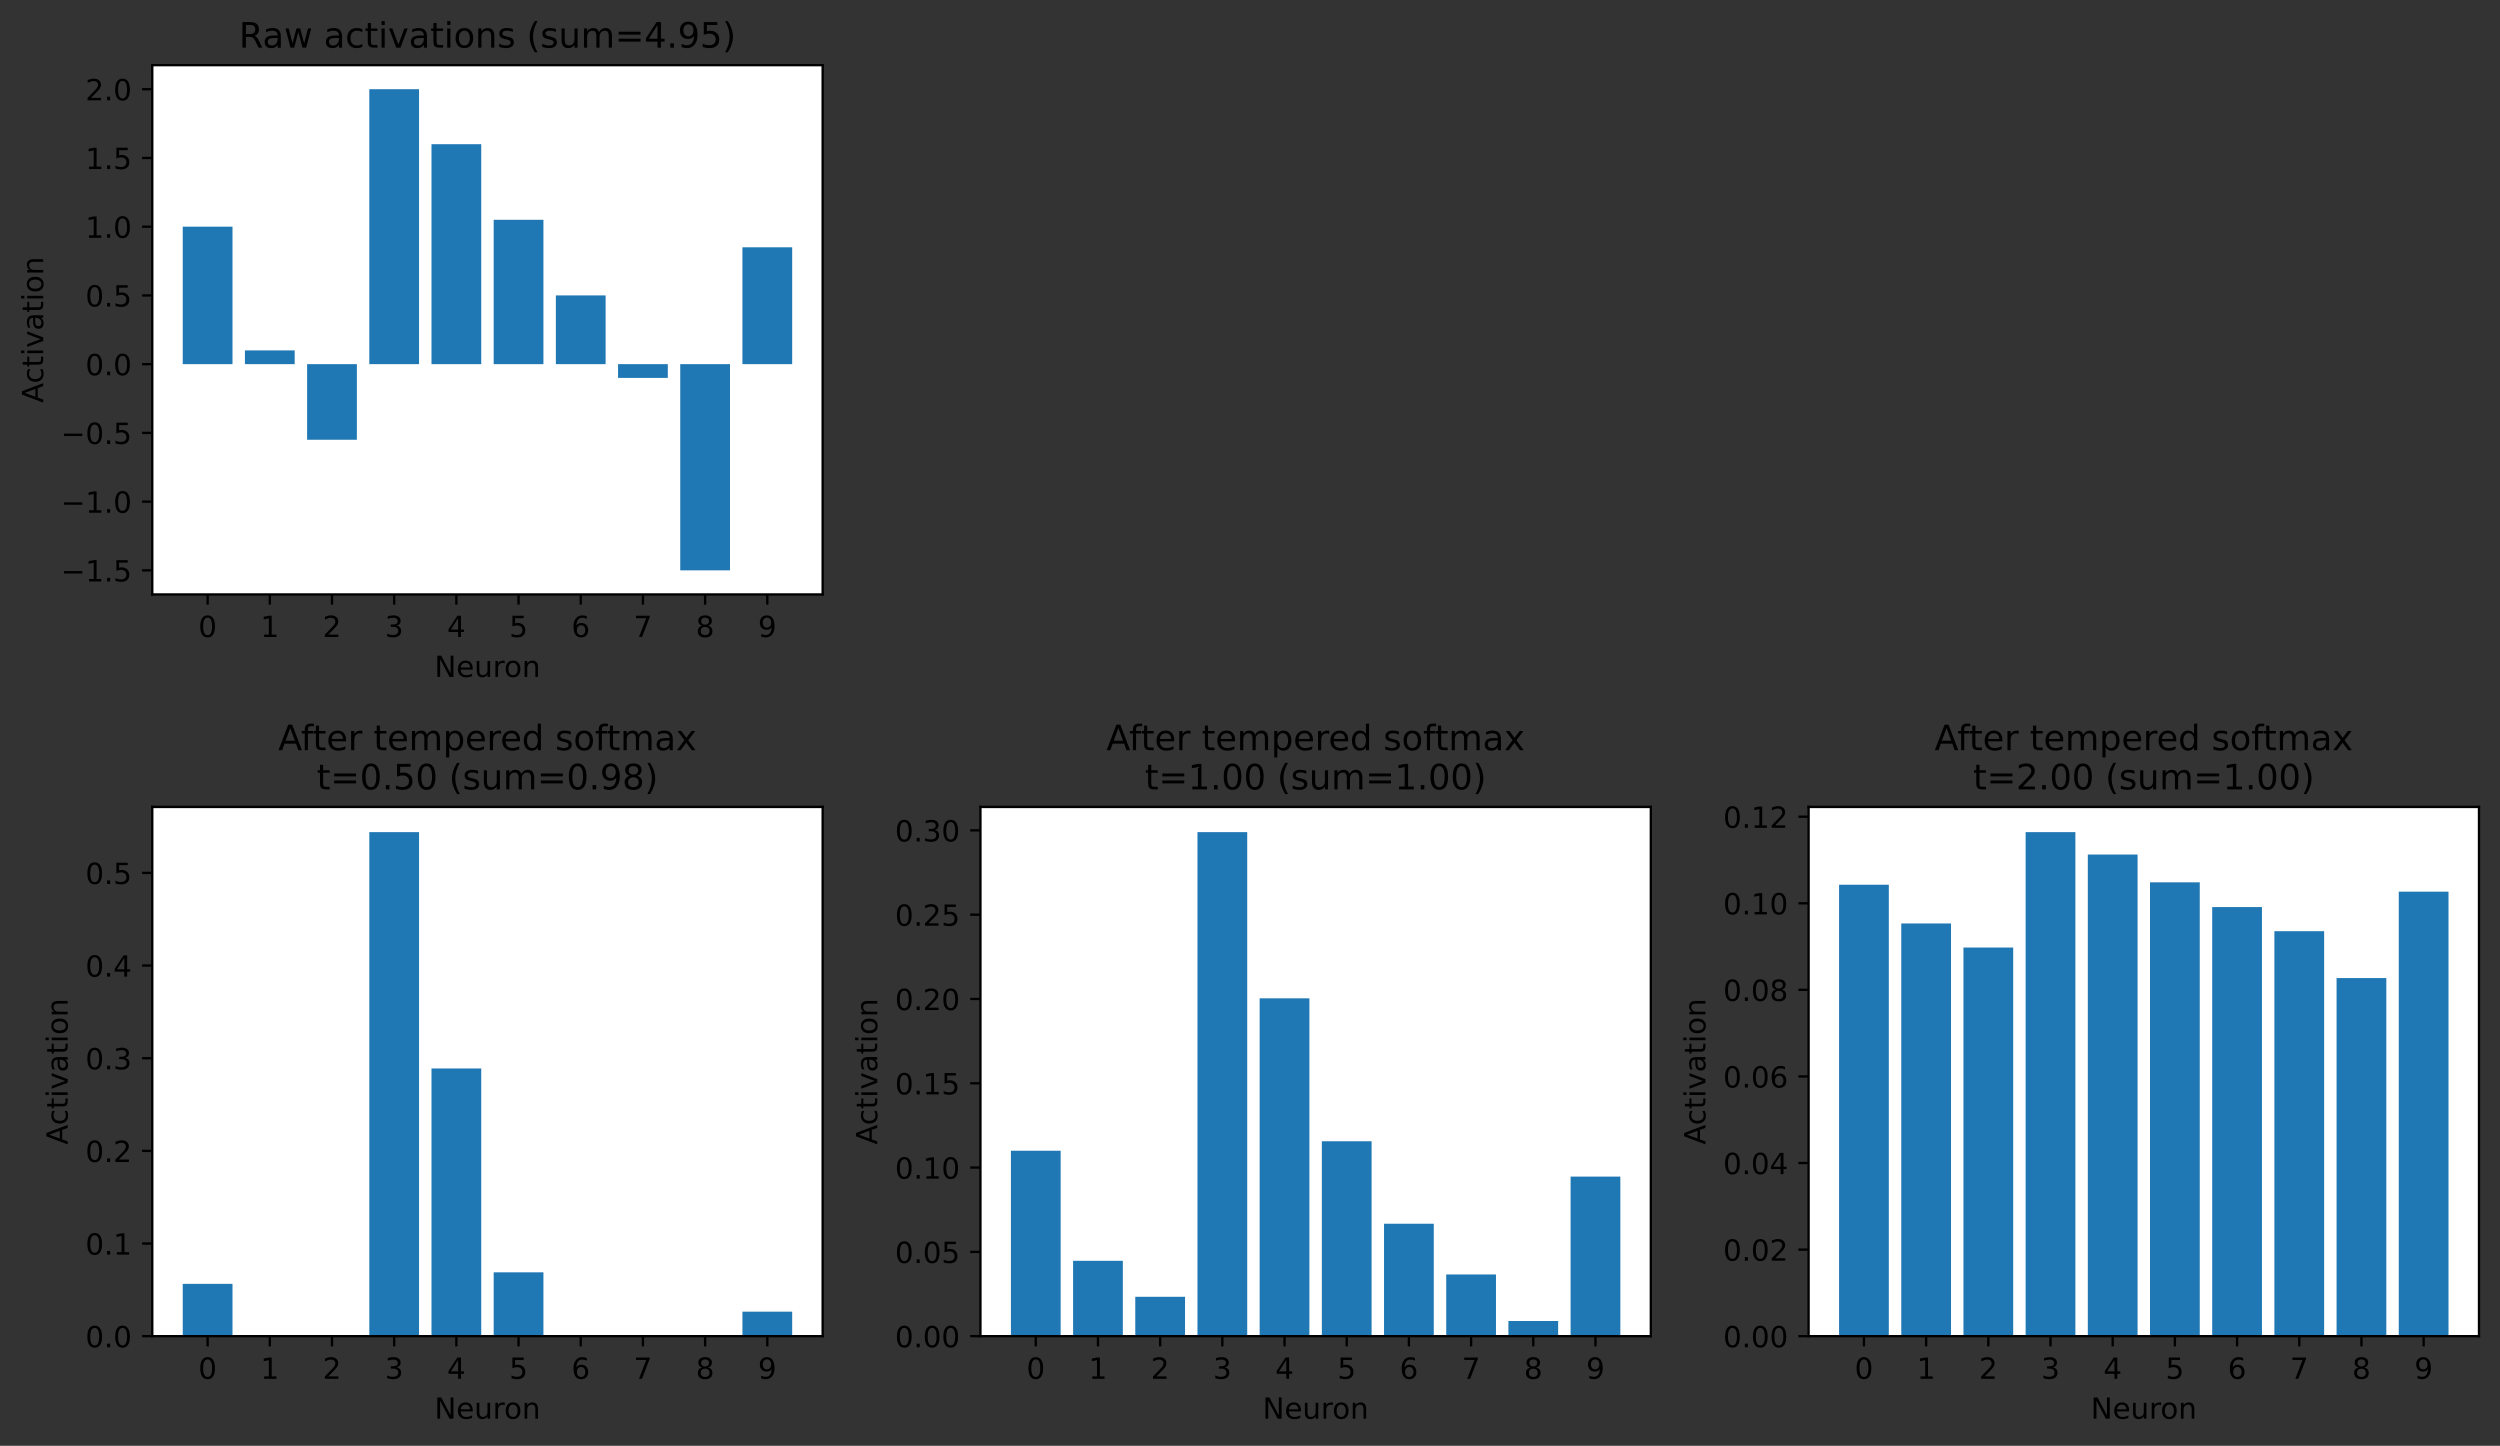 <?xml version="1.0" encoding="utf-8" standalone="no"?>
<!DOCTYPE svg PUBLIC "-//W3C//DTD SVG 1.1//EN"
  "http://www.w3.org/Graphics/SVG/1.1/DTD/svg11.dtd">
<!-- Created with matplotlib (https://matplotlib.org/) -->
<svg height="495.274pt" version="1.1" viewBox="0 0 856.386 495.274" width="856.386pt" xmlns="http://www.w3.org/2000/svg" xmlns:xlink="http://www.w3.org/1999/xlink">
 <rect x="0" y="0" width="856.386" height="495.274" fill="#333333" stroke="none"/>
 <defs>
  <style type="text/css">*{stroke-linecap:butt;stroke-linejoin:round;}</style>
 </defs>
 <g id="figure_1">
  <g id="patch_1">
   <path d="M 0 495.274 
L 856.386 495.274 
L 856.386 0 
L 0 0 
z
" style="fill:none;"/>
  </g>
  <g id="axes_1">
   <g id="patch_2">
    <path d="M 52.161 203.618 
L 281.803 203.618 
L 281.803 22.318 
L 52.161 22.318 
z
" style="fill:#ffffff;"/>
   </g>
   <g id="patch_3">
    <path clip-path="url(#p2e7b6b5d4f)" d="M 62.599 124.741 
L 79.641 124.741 
L 79.641 77.65 
L 62.599 77.65 
z
" style="fill:#1f77b4;"/>
   </g>
   <g id="patch_4">
    <path clip-path="url(#p2e7b6b5d4f)" d="M 83.902 124.741 
L 100.944 124.741 
L 100.944 120.032 
L 83.902 120.032 
z
" style="fill:#1f77b4;"/>
   </g>
   <g id="patch_5">
    <path clip-path="url(#p2e7b6b5d4f)" d="M 105.204 124.741 
L 122.246 124.741 
L 122.246 150.641 
L 105.204 150.641 
z
" style="fill:#1f77b4;"/>
   </g>
   <g id="patch_6">
    <path clip-path="url(#p2e7b6b5d4f)" d="M 126.507 124.741 
L 143.549 124.741 
L 143.549 30.559 
L 126.507 30.559 
z
" style="fill:#1f77b4;"/>
   </g>
   <g id="patch_7">
    <path clip-path="url(#p2e7b6b5d4f)" d="M 147.809 124.741 
L 164.852 124.741 
L 164.852 49.395 
L 147.809 49.395 
z
" style="fill:#1f77b4;"/>
   </g>
   <g id="patch_8">
    <path clip-path="url(#p2e7b6b5d4f)" d="M 169.112 124.741 
L 186.154 124.741 
L 186.154 75.295 
L 169.112 75.295 
z
" style="fill:#1f77b4;"/>
   </g>
   <g id="patch_9">
    <path clip-path="url(#p2e7b6b5d4f)" d="M 190.415 124.741 
L 207.457 124.741 
L 207.457 101.195 
L 190.415 101.195 
z
" style="fill:#1f77b4;"/>
   </g>
   <g id="patch_10">
    <path clip-path="url(#p2e7b6b5d4f)" d="M 211.717 124.741 
L 228.759 124.741 
L 228.759 129.45 
L 211.717 129.45 
z
" style="fill:#1f77b4;"/>
   </g>
   <g id="patch_11">
    <path clip-path="url(#p2e7b6b5d4f)" d="M 233.02 124.741 
L 250.062 124.741 
L 250.062 195.377 
L 233.02 195.377 
z
" style="fill:#1f77b4;"/>
   </g>
   <g id="patch_12">
    <path clip-path="url(#p2e7b6b5d4f)" d="M 254.322 124.741 
L 271.364 124.741 
L 271.364 84.714 
L 254.322 84.714 
z
" style="fill:#1f77b4;"/>
   </g>
   <g id="matplotlib.axis_1">
    <g id="xtick_1">
     <g id="line2d_1">
      <defs>
       <path d="M 0 0 
L 0 3.5 
" id="mc37ff1132a" style="stroke:#000000;stroke-width:0.8;"/>
      </defs>
      <g>
       <use style="stroke:#000000;stroke-width:0.8;" x="71.12" xlink:href="#mc37ff1132a" y="203.618"/>
      </g>
     </g>
     <g id="text_1">
      <!-- 0 -->
      <g transform="translate(67.939 218.217)scale(0.1 -0.1)">
       <defs>
        <path d="M 31.781 66.406 
Q 24.172 66.406 20.328 58.906 
Q 16.5 51.422 16.5 36.375 
Q 16.5 21.391 20.328 13.891 
Q 24.172 6.391 31.781 6.391 
Q 39.453 6.391 43.281 13.891 
Q 47.125 21.391 47.125 36.375 
Q 47.125 51.422 43.281 58.906 
Q 39.453 66.406 31.781 66.406 
z
M 31.781 74.219 
Q 44.047 74.219 50.516 64.516 
Q 56.984 54.828 56.984 36.375 
Q 56.984 17.969 50.516 8.266 
Q 44.047 -1.422 31.781 -1.422 
Q 19.531 -1.422 13.062 8.266 
Q 6.594 17.969 6.594 36.375 
Q 6.594 54.828 13.062 64.516 
Q 19.531 74.219 31.781 74.219 
z
" id="DejaVuSans-48"/>
       </defs>
       <use xlink:href="#DejaVuSans-48"/>
      </g>
     </g>
    </g>
    <g id="xtick_2">
     <g id="line2d_2">
      <g>
       <use style="stroke:#000000;stroke-width:0.8;" x="92.423" xlink:href="#mc37ff1132a" y="203.618"/>
      </g>
     </g>
     <g id="text_2">
      <!-- 1 -->
      <g transform="translate(89.242 218.217)scale(0.1 -0.1)">
       <defs>
        <path d="M 12.406 8.297 
L 28.516 8.297 
L 28.516 63.922 
L 10.984 60.406 
L 10.984 69.391 
L 28.422 72.906 
L 38.281 72.906 
L 38.281 8.297 
L 54.391 8.297 
L 54.391 0 
L 12.406 0 
z
" id="DejaVuSans-49"/>
       </defs>
       <use xlink:href="#DejaVuSans-49"/>
      </g>
     </g>
    </g>
    <g id="xtick_3">
     <g id="line2d_3">
      <g>
       <use style="stroke:#000000;stroke-width:0.8;" x="113.725" xlink:href="#mc37ff1132a" y="203.618"/>
      </g>
     </g>
     <g id="text_3">
      <!-- 2 -->
      <g transform="translate(110.544 218.217)scale(0.1 -0.1)">
       <defs>
        <path d="M 19.188 8.297 
L 53.609 8.297 
L 53.609 0 
L 7.328 0 
L 7.328 8.297 
Q 12.938 14.109 22.625 23.891 
Q 32.328 33.688 34.812 36.531 
Q 39.547 41.844 41.422 45.531 
Q 43.312 49.219 43.312 52.781 
Q 43.312 58.594 39.234 62.25 
Q 35.156 65.922 28.609 65.922 
Q 23.969 65.922 18.812 64.312 
Q 13.672 62.703 7.812 59.422 
L 7.812 69.391 
Q 13.766 71.781 18.938 73 
Q 24.125 74.219 28.422 74.219 
Q 39.75 74.219 46.484 68.547 
Q 53.219 62.891 53.219 53.422 
Q 53.219 48.922 51.531 44.891 
Q 49.859 40.875 45.406 35.406 
Q 44.188 33.984 37.641 27.219 
Q 31.109 20.453 19.188 8.297 
z
" id="DejaVuSans-50"/>
       </defs>
       <use xlink:href="#DejaVuSans-50"/>
      </g>
     </g>
    </g>
    <g id="xtick_4">
     <g id="line2d_4">
      <g>
       <use style="stroke:#000000;stroke-width:0.8;" x="135.028" xlink:href="#mc37ff1132a" y="203.618"/>
      </g>
     </g>
     <g id="text_4">
      <!-- 3 -->
      <g transform="translate(131.847 218.217)scale(0.1 -0.1)">
       <defs>
        <path d="M 40.578 39.312 
Q 47.656 37.797 51.625 33 
Q 55.609 28.219 55.609 21.188 
Q 55.609 10.406 48.188 4.484 
Q 40.766 -1.422 27.094 -1.422 
Q 22.516 -1.422 17.656 -0.516 
Q 12.797 0.391 7.625 2.203 
L 7.625 11.719 
Q 11.719 9.328 16.594 8.109 
Q 21.484 6.891 26.812 6.891 
Q 36.078 6.891 40.938 10.547 
Q 45.797 14.203 45.797 21.188 
Q 45.797 27.641 41.281 31.266 
Q 36.766 34.906 28.719 34.906 
L 20.219 34.906 
L 20.219 43.016 
L 29.109 43.016 
Q 36.375 43.016 40.234 45.922 
Q 44.094 48.828 44.094 54.297 
Q 44.094 59.906 40.109 62.906 
Q 36.141 65.922 28.719 65.922 
Q 24.656 65.922 20.016 65.031 
Q 15.375 64.156 9.812 62.312 
L 9.812 71.094 
Q 15.438 72.656 20.344 73.438 
Q 25.25 74.219 29.594 74.219 
Q 40.828 74.219 47.359 69.109 
Q 53.906 64.016 53.906 55.328 
Q 53.906 49.266 50.438 45.094 
Q 46.969 40.922 40.578 39.312 
z
" id="DejaVuSans-51"/>
       </defs>
       <use xlink:href="#DejaVuSans-51"/>
      </g>
     </g>
    </g>
    <g id="xtick_5">
     <g id="line2d_5">
      <g>
       <use style="stroke:#000000;stroke-width:0.8;" x="156.33" xlink:href="#mc37ff1132a" y="203.618"/>
      </g>
     </g>
     <g id="text_5">
      <!-- 4 -->
      <g transform="translate(153.149 218.217)scale(0.1 -0.1)">
       <defs>
        <path d="M 37.797 64.312 
L 12.891 25.391 
L 37.797 25.391 
z
M 35.203 72.906 
L 47.609 72.906 
L 47.609 25.391 
L 58.016 25.391 
L 58.016 17.188 
L 47.609 17.188 
L 47.609 0 
L 37.797 0 
L 37.797 17.188 
L 4.891 17.188 
L 4.891 26.703 
z
" id="DejaVuSans-52"/>
       </defs>
       <use xlink:href="#DejaVuSans-52"/>
      </g>
     </g>
    </g>
    <g id="xtick_6">
     <g id="line2d_6">
      <g>
       <use style="stroke:#000000;stroke-width:0.8;" x="177.633" xlink:href="#mc37ff1132a" y="203.618"/>
      </g>
     </g>
     <g id="text_6">
      <!-- 5 -->
      <g transform="translate(174.452 218.217)scale(0.1 -0.1)">
       <defs>
        <path d="M 10.797 72.906 
L 49.516 72.906 
L 49.516 64.594 
L 19.828 64.594 
L 19.828 46.734 
Q 21.969 47.469 24.109 47.828 
Q 26.266 48.188 28.422 48.188 
Q 40.625 48.188 47.75 41.5 
Q 54.891 34.812 54.891 23.391 
Q 54.891 11.625 47.562 5.094 
Q 40.234 -1.422 26.906 -1.422 
Q 22.312 -1.422 17.547 -0.641 
Q 12.797 0.141 7.719 1.703 
L 7.719 11.625 
Q 12.109 9.234 16.797 8.062 
Q 21.484 6.891 26.703 6.891 
Q 35.156 6.891 40.078 11.328 
Q 45.016 15.766 45.016 23.391 
Q 45.016 31 40.078 35.438 
Q 35.156 39.891 26.703 39.891 
Q 22.75 39.891 18.812 39.016 
Q 14.891 38.141 10.797 36.281 
z
" id="DejaVuSans-53"/>
       </defs>
       <use xlink:href="#DejaVuSans-53"/>
      </g>
     </g>
    </g>
    <g id="xtick_7">
     <g id="line2d_7">
      <g>
       <use style="stroke:#000000;stroke-width:0.8;" x="198.936" xlink:href="#mc37ff1132a" y="203.618"/>
      </g>
     </g>
     <g id="text_7">
      <!-- 6 -->
      <g transform="translate(195.754 218.217)scale(0.1 -0.1)">
       <defs>
        <path d="M 33.016 40.375 
Q 26.375 40.375 22.484 35.828 
Q 18.609 31.297 18.609 23.391 
Q 18.609 15.531 22.484 10.953 
Q 26.375 6.391 33.016 6.391 
Q 39.656 6.391 43.531 10.953 
Q 47.406 15.531 47.406 23.391 
Q 47.406 31.297 43.531 35.828 
Q 39.656 40.375 33.016 40.375 
z
M 52.594 71.297 
L 52.594 62.312 
Q 48.875 64.062 45.094 64.984 
Q 41.312 65.922 37.594 65.922 
Q 27.828 65.922 22.672 59.328 
Q 17.531 52.734 16.797 39.406 
Q 19.672 43.656 24.016 45.922 
Q 28.375 48.188 33.594 48.188 
Q 44.578 48.188 50.953 41.516 
Q 57.328 34.859 57.328 23.391 
Q 57.328 12.156 50.688 5.359 
Q 44.047 -1.422 33.016 -1.422 
Q 20.359 -1.422 13.672 8.266 
Q 6.984 17.969 6.984 36.375 
Q 6.984 53.656 15.188 63.938 
Q 23.391 74.219 37.203 74.219 
Q 40.922 74.219 44.703 73.484 
Q 48.484 72.75 52.594 71.297 
z
" id="DejaVuSans-54"/>
       </defs>
       <use xlink:href="#DejaVuSans-54"/>
      </g>
     </g>
    </g>
    <g id="xtick_8">
     <g id="line2d_8">
      <g>
       <use style="stroke:#000000;stroke-width:0.8;" x="220.238" xlink:href="#mc37ff1132a" y="203.618"/>
      </g>
     </g>
     <g id="text_8">
      <!-- 7 -->
      <g transform="translate(217.057 218.217)scale(0.1 -0.1)">
       <defs>
        <path d="M 8.203 72.906 
L 55.078 72.906 
L 55.078 68.703 
L 28.609 0 
L 18.312 0 
L 43.219 64.594 
L 8.203 64.594 
z
" id="DejaVuSans-55"/>
       </defs>
       <use xlink:href="#DejaVuSans-55"/>
      </g>
     </g>
    </g>
    <g id="xtick_9">
     <g id="line2d_9">
      <g>
       <use style="stroke:#000000;stroke-width:0.8;" x="241.541" xlink:href="#mc37ff1132a" y="203.618"/>
      </g>
     </g>
     <g id="text_9">
      <!-- 8 -->
      <g transform="translate(238.36 218.217)scale(0.1 -0.1)">
       <defs>
        <path d="M 31.781 34.625 
Q 24.75 34.625 20.719 30.859 
Q 16.703 27.094 16.703 20.516 
Q 16.703 13.922 20.719 10.156 
Q 24.75 6.391 31.781 6.391 
Q 38.812 6.391 42.859 10.172 
Q 46.922 13.969 46.922 20.516 
Q 46.922 27.094 42.891 30.859 
Q 38.875 34.625 31.781 34.625 
z
M 21.922 38.812 
Q 15.578 40.375 12.031 44.719 
Q 8.5 49.078 8.5 55.328 
Q 8.5 64.062 14.719 69.141 
Q 20.953 74.219 31.781 74.219 
Q 42.672 74.219 48.875 69.141 
Q 55.078 64.062 55.078 55.328 
Q 55.078 49.078 51.531 44.719 
Q 48 40.375 41.703 38.812 
Q 48.828 37.156 52.797 32.312 
Q 56.781 27.484 56.781 20.516 
Q 56.781 9.906 50.312 4.234 
Q 43.844 -1.422 31.781 -1.422 
Q 19.734 -1.422 13.25 4.234 
Q 6.781 9.906 6.781 20.516 
Q 6.781 27.484 10.781 32.312 
Q 14.797 37.156 21.922 38.812 
z
M 18.312 54.391 
Q 18.312 48.734 21.844 45.562 
Q 25.391 42.391 31.781 42.391 
Q 38.141 42.391 41.719 45.562 
Q 45.312 48.734 45.312 54.391 
Q 45.312 60.062 41.719 63.234 
Q 38.141 66.406 31.781 66.406 
Q 25.391 66.406 21.844 63.234 
Q 18.312 60.062 18.312 54.391 
z
" id="DejaVuSans-56"/>
       </defs>
       <use xlink:href="#DejaVuSans-56"/>
      </g>
     </g>
    </g>
    <g id="xtick_10">
     <g id="line2d_10">
      <g>
       <use style="stroke:#000000;stroke-width:0.8;" x="262.843" xlink:href="#mc37ff1132a" y="203.618"/>
      </g>
     </g>
     <g id="text_10">
      <!-- 9 -->
      <g transform="translate(259.662 218.217)scale(0.1 -0.1)">
       <defs>
        <path d="M 10.984 1.516 
L 10.984 10.5 
Q 14.703 8.734 18.5 7.812 
Q 22.312 6.891 25.984 6.891 
Q 35.75 6.891 40.891 13.453 
Q 46.047 20.016 46.781 33.406 
Q 43.953 29.203 39.594 26.953 
Q 35.25 24.703 29.984 24.703 
Q 19.047 24.703 12.672 31.312 
Q 6.297 37.938 6.297 49.422 
Q 6.297 60.641 12.938 67.422 
Q 19.578 74.219 30.609 74.219 
Q 43.266 74.219 49.922 64.516 
Q 56.594 54.828 56.594 36.375 
Q 56.594 19.141 48.406 8.859 
Q 40.234 -1.422 26.422 -1.422 
Q 22.703 -1.422 18.891 -0.688 
Q 15.094 0.047 10.984 1.516 
z
M 30.609 32.422 
Q 37.25 32.422 41.125 36.953 
Q 45.016 41.5 45.016 49.422 
Q 45.016 57.281 41.125 61.844 
Q 37.25 66.406 30.609 66.406 
Q 23.969 66.406 20.094 61.844 
Q 16.219 57.281 16.219 49.422 
Q 16.219 41.5 20.094 36.953 
Q 23.969 32.422 30.609 32.422 
z
" id="DejaVuSans-57"/>
       </defs>
       <use xlink:href="#DejaVuSans-57"/>
      </g>
     </g>
    </g>
    <g id="text_11">
     <!-- Neuron -->
     <g transform="translate(148.825 231.895)scale(0.1 -0.1)">
      <defs>
       <path d="M 9.812 72.906 
L 23.094 72.906 
L 55.422 11.922 
L 55.422 72.906 
L 64.984 72.906 
L 64.984 0 
L 51.703 0 
L 19.391 60.984 
L 19.391 0 
L 9.812 0 
z
" id="DejaVuSans-78"/>
       <path d="M 56.203 29.594 
L 56.203 25.203 
L 14.891 25.203 
Q 15.484 15.922 20.484 11.062 
Q 25.484 6.203 34.422 6.203 
Q 39.594 6.203 44.453 7.469 
Q 49.312 8.734 54.109 11.281 
L 54.109 2.781 
Q 49.266 0.734 44.188 -0.344 
Q 39.109 -1.422 33.891 -1.422 
Q 20.797 -1.422 13.156 6.188 
Q 5.516 13.812 5.516 26.812 
Q 5.516 40.234 12.766 48.109 
Q 20.016 56 32.328 56 
Q 43.359 56 49.781 48.891 
Q 56.203 41.797 56.203 29.594 
z
M 47.219 32.234 
Q 47.125 39.594 43.094 43.984 
Q 39.062 48.391 32.422 48.391 
Q 24.906 48.391 20.391 44.141 
Q 15.875 39.891 15.188 32.172 
z
" id="DejaVuSans-101"/>
       <path d="M 8.5 21.578 
L 8.5 54.688 
L 17.484 54.688 
L 17.484 21.922 
Q 17.484 14.156 20.5 10.266 
Q 23.531 6.391 29.594 6.391 
Q 36.859 6.391 41.078 11.031 
Q 45.312 15.672 45.312 23.688 
L 45.312 54.688 
L 54.297 54.688 
L 54.297 0 
L 45.312 0 
L 45.312 8.406 
Q 42.047 3.422 37.719 1 
Q 33.406 -1.422 27.688 -1.422 
Q 18.266 -1.422 13.375 4.438 
Q 8.5 10.297 8.5 21.578 
z
M 31.109 56 
z
" id="DejaVuSans-117"/>
       <path d="M 41.109 46.297 
Q 39.594 47.172 37.812 47.578 
Q 36.031 48 33.891 48 
Q 26.266 48 22.188 43.047 
Q 18.109 38.094 18.109 28.812 
L 18.109 0 
L 9.078 0 
L 9.078 54.688 
L 18.109 54.688 
L 18.109 46.188 
Q 20.953 51.172 25.484 53.578 
Q 30.031 56 36.531 56 
Q 37.453 56 38.578 55.875 
Q 39.703 55.766 41.062 55.516 
z
" id="DejaVuSans-114"/>
       <path d="M 30.609 48.391 
Q 23.391 48.391 19.188 42.75 
Q 14.984 37.109 14.984 27.297 
Q 14.984 17.484 19.156 11.844 
Q 23.344 6.203 30.609 6.203 
Q 37.797 6.203 41.984 11.859 
Q 46.188 17.531 46.188 27.297 
Q 46.188 37.016 41.984 42.703 
Q 37.797 48.391 30.609 48.391 
z
M 30.609 56 
Q 42.328 56 49.016 48.375 
Q 55.719 40.766 55.719 27.297 
Q 55.719 13.875 49.016 6.219 
Q 42.328 -1.422 30.609 -1.422 
Q 18.844 -1.422 12.172 6.219 
Q 5.516 13.875 5.516 27.297 
Q 5.516 40.766 12.172 48.375 
Q 18.844 56 30.609 56 
z
" id="DejaVuSans-111"/>
       <path d="M 54.891 33.016 
L 54.891 0 
L 45.906 0 
L 45.906 32.719 
Q 45.906 40.484 42.875 44.328 
Q 39.844 48.188 33.797 48.188 
Q 26.516 48.188 22.312 43.547 
Q 18.109 38.922 18.109 30.906 
L 18.109 0 
L 9.078 0 
L 9.078 54.688 
L 18.109 54.688 
L 18.109 46.188 
Q 21.344 51.125 25.703 53.562 
Q 30.078 56 35.797 56 
Q 45.219 56 50.047 50.172 
Q 54.891 44.344 54.891 33.016 
z
" id="DejaVuSans-110"/>
      </defs>
      <use xlink:href="#DejaVuSans-78"/>
      <use x="74.805" xlink:href="#DejaVuSans-101"/>
      <use x="136.328" xlink:href="#DejaVuSans-117"/>
      <use x="199.707" xlink:href="#DejaVuSans-114"/>
      <use x="238.57" xlink:href="#DejaVuSans-111"/>
      <use x="299.752" xlink:href="#DejaVuSans-110"/>
     </g>
    </g>
   </g>
   <g id="matplotlib.axis_2">
    <g id="ytick_1">
     <g id="line2d_11">
      <defs>
       <path d="M 0 0 
L -3.5 0 
" id="m432c03498e" style="stroke:#000000;stroke-width:0.8;"/>
      </defs>
      <g>
       <use style="stroke:#000000;stroke-width:0.8;" x="52.161" xlink:href="#m432c03498e" y="195.377"/>
      </g>
     </g>
     <g id="text_12">
      <!-- −1.5 -->
      <g transform="translate(20.878 199.176)scale(0.1 -0.1)">
       <defs>
        <path d="M 10.594 35.5 
L 73.188 35.5 
L 73.188 27.203 
L 10.594 27.203 
z
" id="DejaVuSans-8722"/>
        <path d="M 10.688 12.406 
L 21 12.406 
L 21 0 
L 10.688 0 
z
" id="DejaVuSans-46"/>
       </defs>
       <use xlink:href="#DejaVuSans-8722"/>
       <use x="83.789" xlink:href="#DejaVuSans-49"/>
       <use x="147.412" xlink:href="#DejaVuSans-46"/>
       <use x="179.199" xlink:href="#DejaVuSans-53"/>
      </g>
     </g>
    </g>
    <g id="ytick_2">
     <g id="line2d_12">
      <g>
       <use style="stroke:#000000;stroke-width:0.8;" x="52.161" xlink:href="#m432c03498e" y="171.832"/>
      </g>
     </g>
     <g id="text_13">
      <!-- −1.0 -->
      <g transform="translate(20.878 175.631)scale(0.1 -0.1)">
       <use xlink:href="#DejaVuSans-8722"/>
       <use x="83.789" xlink:href="#DejaVuSans-49"/>
       <use x="147.412" xlink:href="#DejaVuSans-46"/>
       <use x="179.199" xlink:href="#DejaVuSans-48"/>
      </g>
     </g>
    </g>
    <g id="ytick_3">
     <g id="line2d_13">
      <g>
       <use style="stroke:#000000;stroke-width:0.8;" x="52.161" xlink:href="#m432c03498e" y="148.286"/>
      </g>
     </g>
     <g id="text_14">
      <!-- −0.5 -->
      <g transform="translate(20.878 152.086)scale(0.1 -0.1)">
       <use xlink:href="#DejaVuSans-8722"/>
       <use x="83.789" xlink:href="#DejaVuSans-48"/>
       <use x="147.412" xlink:href="#DejaVuSans-46"/>
       <use x="179.199" xlink:href="#DejaVuSans-53"/>
      </g>
     </g>
    </g>
    <g id="ytick_4">
     <g id="line2d_14">
      <g>
       <use style="stroke:#000000;stroke-width:0.8;" x="52.161" xlink:href="#m432c03498e" y="124.741"/>
      </g>
     </g>
     <g id="text_15">
      <!-- 0.0 -->
      <g transform="translate(29.258 128.54)scale(0.1 -0.1)">
       <use xlink:href="#DejaVuSans-48"/>
       <use x="63.623" xlink:href="#DejaVuSans-46"/>
       <use x="95.41" xlink:href="#DejaVuSans-48"/>
      </g>
     </g>
    </g>
    <g id="ytick_5">
     <g id="line2d_15">
      <g>
       <use style="stroke:#000000;stroke-width:0.8;" x="52.161" xlink:href="#m432c03498e" y="101.195"/>
      </g>
     </g>
     <g id="text_16">
      <!-- 0.5 -->
      <g transform="translate(29.258 104.995)scale(0.1 -0.1)">
       <use xlink:href="#DejaVuSans-48"/>
       <use x="63.623" xlink:href="#DejaVuSans-46"/>
       <use x="95.41" xlink:href="#DejaVuSans-53"/>
      </g>
     </g>
    </g>
    <g id="ytick_6">
     <g id="line2d_16">
      <g>
       <use style="stroke:#000000;stroke-width:0.8;" x="52.161" xlink:href="#m432c03498e" y="77.65"/>
      </g>
     </g>
     <g id="text_17">
      <!-- 1.0 -->
      <g transform="translate(29.258 81.449)scale(0.1 -0.1)">
       <use xlink:href="#DejaVuSans-49"/>
       <use x="63.623" xlink:href="#DejaVuSans-46"/>
       <use x="95.41" xlink:href="#DejaVuSans-48"/>
      </g>
     </g>
    </g>
    <g id="ytick_7">
     <g id="line2d_17">
      <g>
       <use style="stroke:#000000;stroke-width:0.8;" x="52.161" xlink:href="#m432c03498e" y="54.104"/>
      </g>
     </g>
     <g id="text_18">
      <!-- 1.5 -->
      <g transform="translate(29.258 57.904)scale(0.1 -0.1)">
       <use xlink:href="#DejaVuSans-49"/>
       <use x="63.623" xlink:href="#DejaVuSans-46"/>
       <use x="95.41" xlink:href="#DejaVuSans-53"/>
      </g>
     </g>
    </g>
    <g id="ytick_8">
     <g id="line2d_18">
      <g>
       <use style="stroke:#000000;stroke-width:0.8;" x="52.161" xlink:href="#m432c03498e" y="30.559"/>
      </g>
     </g>
     <g id="text_19">
      <!-- 2.0 -->
      <g transform="translate(29.258 34.358)scale(0.1 -0.1)">
       <use xlink:href="#DejaVuSans-50"/>
       <use x="63.623" xlink:href="#DejaVuSans-46"/>
       <use x="95.41" xlink:href="#DejaVuSans-48"/>
      </g>
     </g>
    </g>
    <g id="text_20">
     <!-- Activation -->
     <g transform="translate(14.798 138)rotate(-90)scale(0.1 -0.1)">
      <defs>
       <path d="M 34.188 63.188 
L 20.797 26.906 
L 47.609 26.906 
z
M 28.609 72.906 
L 39.797 72.906 
L 67.578 0 
L 57.328 0 
L 50.688 18.703 
L 17.828 18.703 
L 11.188 0 
L 0.781 0 
z
" id="DejaVuSans-65"/>
       <path d="M 48.781 52.594 
L 48.781 44.188 
Q 44.969 46.297 41.141 47.344 
Q 37.312 48.391 33.406 48.391 
Q 24.656 48.391 19.812 42.844 
Q 14.984 37.312 14.984 27.297 
Q 14.984 17.281 19.812 11.734 
Q 24.656 6.203 33.406 6.203 
Q 37.312 6.203 41.141 7.25 
Q 44.969 8.297 48.781 10.406 
L 48.781 2.094 
Q 45.016 0.344 40.984 -0.531 
Q 36.969 -1.422 32.422 -1.422 
Q 20.062 -1.422 12.781 6.344 
Q 5.516 14.109 5.516 27.297 
Q 5.516 40.672 12.859 48.328 
Q 20.219 56 33.016 56 
Q 37.156 56 41.109 55.141 
Q 45.062 54.297 48.781 52.594 
z
" id="DejaVuSans-99"/>
       <path d="M 18.312 70.219 
L 18.312 54.688 
L 36.812 54.688 
L 36.812 47.703 
L 18.312 47.703 
L 18.312 18.016 
Q 18.312 11.328 20.141 9.422 
Q 21.969 7.516 27.594 7.516 
L 36.812 7.516 
L 36.812 0 
L 27.594 0 
Q 17.188 0 13.234 3.875 
Q 9.281 7.766 9.281 18.016 
L 9.281 47.703 
L 2.688 47.703 
L 2.688 54.688 
L 9.281 54.688 
L 9.281 70.219 
z
" id="DejaVuSans-116"/>
       <path d="M 9.422 54.688 
L 18.406 54.688 
L 18.406 0 
L 9.422 0 
z
M 9.422 75.984 
L 18.406 75.984 
L 18.406 64.594 
L 9.422 64.594 
z
" id="DejaVuSans-105"/>
       <path d="M 2.984 54.688 
L 12.5 54.688 
L 29.594 8.797 
L 46.688 54.688 
L 56.203 54.688 
L 35.688 0 
L 23.484 0 
z
" id="DejaVuSans-118"/>
       <path d="M 34.281 27.484 
Q 23.391 27.484 19.188 25 
Q 14.984 22.516 14.984 16.5 
Q 14.984 11.719 18.141 8.906 
Q 21.297 6.109 26.703 6.109 
Q 34.188 6.109 38.703 11.406 
Q 43.219 16.703 43.219 25.484 
L 43.219 27.484 
z
M 52.203 31.203 
L 52.203 0 
L 43.219 0 
L 43.219 8.297 
Q 40.141 3.328 35.547 0.953 
Q 30.953 -1.422 24.312 -1.422 
Q 15.922 -1.422 10.953 3.297 
Q 6 8.016 6 15.922 
Q 6 25.141 12.172 29.828 
Q 18.359 34.516 30.609 34.516 
L 43.219 34.516 
L 43.219 35.406 
Q 43.219 41.609 39.141 45 
Q 35.062 48.391 27.688 48.391 
Q 23 48.391 18.547 47.266 
Q 14.109 46.141 10.016 43.891 
L 10.016 52.203 
Q 14.938 54.109 19.578 55.047 
Q 24.219 56 28.609 56 
Q 40.484 56 46.344 49.844 
Q 52.203 43.703 52.203 31.203 
z
" id="DejaVuSans-97"/>
      </defs>
      <use xlink:href="#DejaVuSans-65"/>
      <use x="66.658" xlink:href="#DejaVuSans-99"/>
      <use x="121.639" xlink:href="#DejaVuSans-116"/>
      <use x="160.848" xlink:href="#DejaVuSans-105"/>
      <use x="188.631" xlink:href="#DejaVuSans-118"/>
      <use x="247.811" xlink:href="#DejaVuSans-97"/>
      <use x="309.09" xlink:href="#DejaVuSans-116"/>
      <use x="348.299" xlink:href="#DejaVuSans-105"/>
      <use x="376.082" xlink:href="#DejaVuSans-111"/>
      <use x="437.264" xlink:href="#DejaVuSans-110"/>
     </g>
    </g>
   </g>
   <g id="patch_13">
    <path d="M 52.161 203.618 
L 52.161 22.318 
" style="fill:none;stroke:#000000;stroke-linecap:square;stroke-linejoin:miter;stroke-width:0.8;"/>
   </g>
   <g id="patch_14">
    <path d="M 281.803 203.618 
L 281.803 22.318 
" style="fill:none;stroke:#000000;stroke-linecap:square;stroke-linejoin:miter;stroke-width:0.8;"/>
   </g>
   <g id="patch_15">
    <path d="M 52.161 203.618 
L 281.803 203.618 
" style="fill:none;stroke:#000000;stroke-linecap:square;stroke-linejoin:miter;stroke-width:0.8;"/>
   </g>
   <g id="patch_16">
    <path d="M 52.161 22.318 
L 281.803 22.318 
" style="fill:none;stroke:#000000;stroke-linecap:square;stroke-linejoin:miter;stroke-width:0.8;"/>
   </g>
   <g id="text_21">
    <!-- Raw activations (sum=4.95) -->
    <g transform="translate(81.867 16.318)scale(0.12 -0.12)">
     <defs>
      <path d="M 44.391 34.188 
Q 47.562 33.109 50.562 29.594 
Q 53.562 26.078 56.594 19.922 
L 66.609 0 
L 56 0 
L 46.688 18.703 
Q 43.062 26.031 39.672 28.422 
Q 36.281 30.812 30.422 30.812 
L 19.672 30.812 
L 19.672 0 
L 9.812 0 
L 9.812 72.906 
L 32.078 72.906 
Q 44.578 72.906 50.734 67.672 
Q 56.891 62.453 56.891 51.906 
Q 56.891 45.016 53.688 40.469 
Q 50.484 35.938 44.391 34.188 
z
M 19.672 64.797 
L 19.672 38.922 
L 32.078 38.922 
Q 39.203 38.922 42.844 42.219 
Q 46.484 45.516 46.484 51.906 
Q 46.484 58.297 42.844 61.547 
Q 39.203 64.797 32.078 64.797 
z
" id="DejaVuSans-82"/>
      <path d="M 4.203 54.688 
L 13.188 54.688 
L 24.422 12.016 
L 35.594 54.688 
L 46.188 54.688 
L 57.422 12.016 
L 68.609 54.688 
L 77.594 54.688 
L 63.281 0 
L 52.688 0 
L 40.922 44.828 
L 29.109 0 
L 18.5 0 
z
" id="DejaVuSans-119"/>
      <path id="DejaVuSans-32"/>
      <path d="M 44.281 53.078 
L 44.281 44.578 
Q 40.484 46.531 36.375 47.5 
Q 32.281 48.484 27.875 48.484 
Q 21.188 48.484 17.844 46.438 
Q 14.5 44.391 14.5 40.281 
Q 14.5 37.156 16.891 35.375 
Q 19.281 33.594 26.516 31.984 
L 29.594 31.297 
Q 39.156 29.25 43.188 25.516 
Q 47.219 21.781 47.219 15.094 
Q 47.219 7.469 41.188 3.016 
Q 35.156 -1.422 24.609 -1.422 
Q 20.219 -1.422 15.453 -0.562 
Q 10.688 0.297 5.422 2 
L 5.422 11.281 
Q 10.406 8.688 15.234 7.391 
Q 20.062 6.109 24.812 6.109 
Q 31.156 6.109 34.562 8.281 
Q 37.984 10.453 37.984 14.406 
Q 37.984 18.062 35.516 20.016 
Q 33.062 21.969 24.703 23.781 
L 21.578 24.516 
Q 13.234 26.266 9.516 29.906 
Q 5.812 33.547 5.812 39.891 
Q 5.812 47.609 11.281 51.797 
Q 16.75 56 26.812 56 
Q 31.781 56 36.172 55.266 
Q 40.578 54.547 44.281 53.078 
z
" id="DejaVuSans-115"/>
      <path d="M 31 75.875 
Q 24.469 64.656 21.281 53.656 
Q 18.109 42.672 18.109 31.391 
Q 18.109 20.125 21.312 9.062 
Q 24.516 -2 31 -13.188 
L 23.188 -13.188 
Q 15.875 -1.703 12.234 9.375 
Q 8.594 20.453 8.594 31.391 
Q 8.594 42.281 12.203 53.312 
Q 15.828 64.359 23.188 75.875 
z
" id="DejaVuSans-40"/>
      <path d="M 52 44.188 
Q 55.375 50.25 60.062 53.125 
Q 64.75 56 71.094 56 
Q 79.641 56 84.281 50.016 
Q 88.922 44.047 88.922 33.016 
L 88.922 0 
L 79.891 0 
L 79.891 32.719 
Q 79.891 40.578 77.094 44.375 
Q 74.312 48.188 68.609 48.188 
Q 61.625 48.188 57.562 43.547 
Q 53.516 38.922 53.516 30.906 
L 53.516 0 
L 44.484 0 
L 44.484 32.719 
Q 44.484 40.625 41.703 44.406 
Q 38.922 48.188 33.109 48.188 
Q 26.219 48.188 22.156 43.531 
Q 18.109 38.875 18.109 30.906 
L 18.109 0 
L 9.078 0 
L 9.078 54.688 
L 18.109 54.688 
L 18.109 46.188 
Q 21.188 51.219 25.484 53.609 
Q 29.781 56 35.688 56 
Q 41.656 56 45.828 52.969 
Q 50 49.953 52 44.188 
z
" id="DejaVuSans-109"/>
      <path d="M 10.594 45.406 
L 73.188 45.406 
L 73.188 37.203 
L 10.594 37.203 
z
M 10.594 25.484 
L 73.188 25.484 
L 73.188 17.188 
L 10.594 17.188 
z
" id="DejaVuSans-61"/>
      <path d="M 8.016 75.875 
L 15.828 75.875 
Q 23.141 64.359 26.781 53.312 
Q 30.422 42.281 30.422 31.391 
Q 30.422 20.453 26.781 9.375 
Q 23.141 -1.703 15.828 -13.188 
L 8.016 -13.188 
Q 14.5 -2 17.703 9.062 
Q 20.906 20.125 20.906 31.391 
Q 20.906 42.672 17.703 53.656 
Q 14.5 64.656 8.016 75.875 
z
" id="DejaVuSans-41"/>
     </defs>
     <use xlink:href="#DejaVuSans-82"/>
     <use x="67.232" xlink:href="#DejaVuSans-97"/>
     <use x="128.512" xlink:href="#DejaVuSans-119"/>
     <use x="210.299" xlink:href="#DejaVuSans-32"/>
     <use x="242.086" xlink:href="#DejaVuSans-97"/>
     <use x="303.365" xlink:href="#DejaVuSans-99"/>
     <use x="358.346" xlink:href="#DejaVuSans-116"/>
     <use x="397.555" xlink:href="#DejaVuSans-105"/>
     <use x="425.338" xlink:href="#DejaVuSans-118"/>
     <use x="484.518" xlink:href="#DejaVuSans-97"/>
     <use x="545.797" xlink:href="#DejaVuSans-116"/>
     <use x="585.006" xlink:href="#DejaVuSans-105"/>
     <use x="612.789" xlink:href="#DejaVuSans-111"/>
     <use x="673.971" xlink:href="#DejaVuSans-110"/>
     <use x="737.35" xlink:href="#DejaVuSans-115"/>
     <use x="789.449" xlink:href="#DejaVuSans-32"/>
     <use x="821.236" xlink:href="#DejaVuSans-40"/>
     <use x="860.25" xlink:href="#DejaVuSans-115"/>
     <use x="912.35" xlink:href="#DejaVuSans-117"/>
     <use x="975.729" xlink:href="#DejaVuSans-109"/>
     <use x="1073.141" xlink:href="#DejaVuSans-61"/>
     <use x="1156.93" xlink:href="#DejaVuSans-52"/>
     <use x="1220.553" xlink:href="#DejaVuSans-46"/>
     <use x="1252.34" xlink:href="#DejaVuSans-57"/>
     <use x="1315.963" xlink:href="#DejaVuSans-53"/>
     <use x="1379.586" xlink:href="#DejaVuSans-41"/>
    </g>
   </g>
  </g>
  <g id="axes_2">
   <g id="patch_17">
    <path d="M 52.161 457.718 
L 281.803 457.718 
L 281.803 276.418 
L 52.161 276.418 
z
" style="fill:#ffffff;"/>
   </g>
   <g id="patch_18">
    <path clip-path="url(#pbe5fe065f7)" d="M 62.599 457.718 
L 79.641 457.718 
L 79.641 439.804 
L 62.599 439.804 
z
" style="fill:#1f77b4;"/>
   </g>
   <g id="patch_19">
    <path clip-path="url(#pbe5fe065f7)" d="M 83.902 457.718 
L 100.944 457.718 
L 100.944 457.718 
L 83.902 457.718 
z
" style="fill:#1f77b4;"/>
   </g>
   <g id="patch_20">
    <path clip-path="url(#pbe5fe065f7)" d="M 105.204 457.718 
L 122.246 457.718 
L 122.246 457.718 
L 105.204 457.718 
z
" style="fill:#1f77b4;"/>
   </g>
   <g id="patch_21">
    <path clip-path="url(#pbe5fe065f7)" d="M 126.507 457.718 
L 143.549 457.718 
L 143.549 285.051 
L 126.507 285.051 
z
" style="fill:#1f77b4;"/>
   </g>
   <g id="patch_22">
    <path clip-path="url(#pbe5fe065f7)" d="M 147.809 457.718 
L 164.852 457.718 
L 164.852 365.996 
L 147.809 365.996 
z
" style="fill:#1f77b4;"/>
   </g>
   <g id="patch_23">
    <path clip-path="url(#pbe5fe065f7)" d="M 169.112 457.718 
L 186.154 457.718 
L 186.154 435.835 
L 169.112 435.835 
z
" style="fill:#1f77b4;"/>
   </g>
   <g id="patch_24">
    <path clip-path="url(#pbe5fe065f7)" d="M 190.415 457.718 
L 207.457 457.718 
L 207.457 457.718 
L 190.415 457.718 
z
" style="fill:#1f77b4;"/>
   </g>
   <g id="patch_25">
    <path clip-path="url(#pbe5fe065f7)" d="M 211.717 457.718 
L 228.759 457.718 
L 228.759 457.718 
L 211.717 457.718 
z
" style="fill:#1f77b4;"/>
   </g>
   <g id="patch_26">
    <path clip-path="url(#pbe5fe065f7)" d="M 233.02 457.718 
L 250.062 457.718 
L 250.062 457.718 
L 233.02 457.718 
z
" style="fill:#1f77b4;"/>
   </g>
   <g id="patch_27">
    <path clip-path="url(#pbe5fe065f7)" d="M 254.322 457.718 
L 271.364 457.718 
L 271.364 449.329 
L 254.322 449.329 
z
" style="fill:#1f77b4;"/>
   </g>
   <g id="matplotlib.axis_3">
    <g id="xtick_11">
     <g id="line2d_19">
      <g>
       <use style="stroke:#000000;stroke-width:0.8;" x="71.12" xlink:href="#mc37ff1132a" y="457.718"/>
      </g>
     </g>
     <g id="text_22">
      <!-- 0 -->
      <g transform="translate(67.939 472.317)scale(0.1 -0.1)">
       <use xlink:href="#DejaVuSans-48"/>
      </g>
     </g>
    </g>
    <g id="xtick_12">
     <g id="line2d_20">
      <g>
       <use style="stroke:#000000;stroke-width:0.8;" x="92.423" xlink:href="#mc37ff1132a" y="457.718"/>
      </g>
     </g>
     <g id="text_23">
      <!-- 1 -->
      <g transform="translate(89.242 472.317)scale(0.1 -0.1)">
       <use xlink:href="#DejaVuSans-49"/>
      </g>
     </g>
    </g>
    <g id="xtick_13">
     <g id="line2d_21">
      <g>
       <use style="stroke:#000000;stroke-width:0.8;" x="113.725" xlink:href="#mc37ff1132a" y="457.718"/>
      </g>
     </g>
     <g id="text_24">
      <!-- 2 -->
      <g transform="translate(110.544 472.317)scale(0.1 -0.1)">
       <use xlink:href="#DejaVuSans-50"/>
      </g>
     </g>
    </g>
    <g id="xtick_14">
     <g id="line2d_22">
      <g>
       <use style="stroke:#000000;stroke-width:0.8;" x="135.028" xlink:href="#mc37ff1132a" y="457.718"/>
      </g>
     </g>
     <g id="text_25">
      <!-- 3 -->
      <g transform="translate(131.847 472.317)scale(0.1 -0.1)">
       <use xlink:href="#DejaVuSans-51"/>
      </g>
     </g>
    </g>
    <g id="xtick_15">
     <g id="line2d_23">
      <g>
       <use style="stroke:#000000;stroke-width:0.8;" x="156.33" xlink:href="#mc37ff1132a" y="457.718"/>
      </g>
     </g>
     <g id="text_26">
      <!-- 4 -->
      <g transform="translate(153.149 472.317)scale(0.1 -0.1)">
       <use xlink:href="#DejaVuSans-52"/>
      </g>
     </g>
    </g>
    <g id="xtick_16">
     <g id="line2d_24">
      <g>
       <use style="stroke:#000000;stroke-width:0.8;" x="177.633" xlink:href="#mc37ff1132a" y="457.718"/>
      </g>
     </g>
     <g id="text_27">
      <!-- 5 -->
      <g transform="translate(174.452 472.317)scale(0.1 -0.1)">
       <use xlink:href="#DejaVuSans-53"/>
      </g>
     </g>
    </g>
    <g id="xtick_17">
     <g id="line2d_25">
      <g>
       <use style="stroke:#000000;stroke-width:0.8;" x="198.936" xlink:href="#mc37ff1132a" y="457.718"/>
      </g>
     </g>
     <g id="text_28">
      <!-- 6 -->
      <g transform="translate(195.754 472.317)scale(0.1 -0.1)">
       <use xlink:href="#DejaVuSans-54"/>
      </g>
     </g>
    </g>
    <g id="xtick_18">
     <g id="line2d_26">
      <g>
       <use style="stroke:#000000;stroke-width:0.8;" x="220.238" xlink:href="#mc37ff1132a" y="457.718"/>
      </g>
     </g>
     <g id="text_29">
      <!-- 7 -->
      <g transform="translate(217.057 472.317)scale(0.1 -0.1)">
       <use xlink:href="#DejaVuSans-55"/>
      </g>
     </g>
    </g>
    <g id="xtick_19">
     <g id="line2d_27">
      <g>
       <use style="stroke:#000000;stroke-width:0.8;" x="241.541" xlink:href="#mc37ff1132a" y="457.718"/>
      </g>
     </g>
     <g id="text_30">
      <!-- 8 -->
      <g transform="translate(238.36 472.317)scale(0.1 -0.1)">
       <use xlink:href="#DejaVuSans-56"/>
      </g>
     </g>
    </g>
    <g id="xtick_20">
     <g id="line2d_28">
      <g>
       <use style="stroke:#000000;stroke-width:0.8;" x="262.843" xlink:href="#mc37ff1132a" y="457.718"/>
      </g>
     </g>
     <g id="text_31">
      <!-- 9 -->
      <g transform="translate(259.662 472.317)scale(0.1 -0.1)">
       <use xlink:href="#DejaVuSans-57"/>
      </g>
     </g>
    </g>
    <g id="text_32">
     <!-- Neuron -->
     <g transform="translate(148.825 485.995)scale(0.1 -0.1)">
      <use xlink:href="#DejaVuSans-78"/>
      <use x="74.805" xlink:href="#DejaVuSans-101"/>
      <use x="136.328" xlink:href="#DejaVuSans-117"/>
      <use x="199.707" xlink:href="#DejaVuSans-114"/>
      <use x="238.57" xlink:href="#DejaVuSans-111"/>
      <use x="299.752" xlink:href="#DejaVuSans-110"/>
     </g>
    </g>
   </g>
   <g id="matplotlib.axis_4">
    <g id="ytick_9">
     <g id="line2d_29">
      <g>
       <use style="stroke:#000000;stroke-width:0.8;" x="52.161" xlink:href="#m432c03498e" y="457.718"/>
      </g>
     </g>
     <g id="text_33">
      <!-- 0.0 -->
      <g transform="translate(29.258 461.517)scale(0.1 -0.1)">
       <use xlink:href="#DejaVuSans-48"/>
       <use x="63.623" xlink:href="#DejaVuSans-46"/>
       <use x="95.41" xlink:href="#DejaVuSans-48"/>
      </g>
     </g>
    </g>
    <g id="ytick_10">
     <g id="line2d_30">
      <g>
       <use style="stroke:#000000;stroke-width:0.8;" x="52.161" xlink:href="#m432c03498e" y="425.979"/>
      </g>
     </g>
     <g id="text_34">
      <!-- 0.1 -->
      <g transform="translate(29.258 429.778)scale(0.1 -0.1)">
       <use xlink:href="#DejaVuSans-48"/>
       <use x="63.623" xlink:href="#DejaVuSans-46"/>
       <use x="95.41" xlink:href="#DejaVuSans-49"/>
      </g>
     </g>
    </g>
    <g id="ytick_11">
     <g id="line2d_31">
      <g>
       <use style="stroke:#000000;stroke-width:0.8;" x="52.161" xlink:href="#m432c03498e" y="394.24"/>
      </g>
     </g>
     <g id="text_35">
      <!-- 0.2 -->
      <g transform="translate(29.258 398.04)scale(0.1 -0.1)">
       <use xlink:href="#DejaVuSans-48"/>
       <use x="63.623" xlink:href="#DejaVuSans-46"/>
       <use x="95.41" xlink:href="#DejaVuSans-50"/>
      </g>
     </g>
    </g>
    <g id="ytick_12">
     <g id="line2d_32">
      <g>
       <use style="stroke:#000000;stroke-width:0.8;" x="52.161" xlink:href="#m432c03498e" y="362.501"/>
      </g>
     </g>
     <g id="text_36">
      <!-- 0.3 -->
      <g transform="translate(29.258 366.301)scale(0.1 -0.1)">
       <use xlink:href="#DejaVuSans-48"/>
       <use x="63.623" xlink:href="#DejaVuSans-46"/>
       <use x="95.41" xlink:href="#DejaVuSans-51"/>
      </g>
     </g>
    </g>
    <g id="ytick_13">
     <g id="line2d_33">
      <g>
       <use style="stroke:#000000;stroke-width:0.8;" x="52.161" xlink:href="#m432c03498e" y="330.763"/>
      </g>
     </g>
     <g id="text_37">
      <!-- 0.4 -->
      <g transform="translate(29.258 334.562)scale(0.1 -0.1)">
       <use xlink:href="#DejaVuSans-48"/>
       <use x="63.623" xlink:href="#DejaVuSans-46"/>
       <use x="95.41" xlink:href="#DejaVuSans-52"/>
      </g>
     </g>
    </g>
    <g id="ytick_14">
     <g id="line2d_34">
      <g>
       <use style="stroke:#000000;stroke-width:0.8;" x="52.161" xlink:href="#m432c03498e" y="299.024"/>
      </g>
     </g>
     <g id="text_38">
      <!-- 0.5 -->
      <g transform="translate(29.258 302.823)scale(0.1 -0.1)">
       <use xlink:href="#DejaVuSans-48"/>
       <use x="63.623" xlink:href="#DejaVuSans-46"/>
       <use x="95.41" xlink:href="#DejaVuSans-53"/>
      </g>
     </g>
    </g>
    <g id="text_39">
     <!-- Activation -->
     <g transform="translate(23.178 392.1)rotate(-90)scale(0.1 -0.1)">
      <use xlink:href="#DejaVuSans-65"/>
      <use x="66.658" xlink:href="#DejaVuSans-99"/>
      <use x="121.639" xlink:href="#DejaVuSans-116"/>
      <use x="160.848" xlink:href="#DejaVuSans-105"/>
      <use x="188.631" xlink:href="#DejaVuSans-118"/>
      <use x="247.811" xlink:href="#DejaVuSans-97"/>
      <use x="309.09" xlink:href="#DejaVuSans-116"/>
      <use x="348.299" xlink:href="#DejaVuSans-105"/>
      <use x="376.082" xlink:href="#DejaVuSans-111"/>
      <use x="437.264" xlink:href="#DejaVuSans-110"/>
     </g>
    </g>
   </g>
   <g id="patch_28">
    <path d="M 52.161 457.718 
L 52.161 276.418 
" style="fill:none;stroke:#000000;stroke-linecap:square;stroke-linejoin:miter;stroke-width:0.8;"/>
   </g>
   <g id="patch_29">
    <path d="M 281.803 457.718 
L 281.803 276.418 
" style="fill:none;stroke:#000000;stroke-linecap:square;stroke-linejoin:miter;stroke-width:0.8;"/>
   </g>
   <g id="patch_30">
    <path d="M 52.161 457.718 
L 281.803 457.718 
" style="fill:none;stroke:#000000;stroke-linecap:square;stroke-linejoin:miter;stroke-width:0.8;"/>
   </g>
   <g id="patch_31">
    <path d="M 52.161 276.418 
L 281.803 276.418 
" style="fill:none;stroke:#000000;stroke-linecap:square;stroke-linejoin:miter;stroke-width:0.8;"/>
   </g>
   <g id="text_40">
    <!-- After tempered softmax -->
    <g transform="translate(95.313 256.981)scale(0.12 -0.12)">
     <defs>
      <path d="M 37.109 75.984 
L 37.109 68.5 
L 28.516 68.5 
Q 23.688 68.5 21.797 66.547 
Q 19.922 64.594 19.922 59.516 
L 19.922 54.688 
L 34.719 54.688 
L 34.719 47.703 
L 19.922 47.703 
L 19.922 0 
L 10.891 0 
L 10.891 47.703 
L 2.297 47.703 
L 2.297 54.688 
L 10.891 54.688 
L 10.891 58.5 
Q 10.891 67.625 15.141 71.797 
Q 19.391 75.984 28.609 75.984 
z
" id="DejaVuSans-102"/>
      <path d="M 18.109 8.203 
L 18.109 -20.797 
L 9.078 -20.797 
L 9.078 54.688 
L 18.109 54.688 
L 18.109 46.391 
Q 20.953 51.266 25.266 53.625 
Q 29.594 56 35.594 56 
Q 45.562 56 51.781 48.094 
Q 58.016 40.188 58.016 27.297 
Q 58.016 14.406 51.781 6.484 
Q 45.562 -1.422 35.594 -1.422 
Q 29.594 -1.422 25.266 0.953 
Q 20.953 3.328 18.109 8.203 
z
M 48.688 27.297 
Q 48.688 37.203 44.609 42.844 
Q 40.531 48.484 33.406 48.484 
Q 26.266 48.484 22.188 42.844 
Q 18.109 37.203 18.109 27.297 
Q 18.109 17.391 22.188 11.75 
Q 26.266 6.109 33.406 6.109 
Q 40.531 6.109 44.609 11.75 
Q 48.688 17.391 48.688 27.297 
z
" id="DejaVuSans-112"/>
      <path d="M 45.406 46.391 
L 45.406 75.984 
L 54.391 75.984 
L 54.391 0 
L 45.406 0 
L 45.406 8.203 
Q 42.578 3.328 38.25 0.953 
Q 33.938 -1.422 27.875 -1.422 
Q 17.969 -1.422 11.734 6.484 
Q 5.516 14.406 5.516 27.297 
Q 5.516 40.188 11.734 48.094 
Q 17.969 56 27.875 56 
Q 33.938 56 38.25 53.625 
Q 42.578 51.266 45.406 46.391 
z
M 14.797 27.297 
Q 14.797 17.391 18.875 11.75 
Q 22.953 6.109 30.078 6.109 
Q 37.203 6.109 41.297 11.75 
Q 45.406 17.391 45.406 27.297 
Q 45.406 37.203 41.297 42.844 
Q 37.203 48.484 30.078 48.484 
Q 22.953 48.484 18.875 42.844 
Q 14.797 37.203 14.797 27.297 
z
" id="DejaVuSans-100"/>
      <path d="M 54.891 54.688 
L 35.109 28.078 
L 55.906 0 
L 45.312 0 
L 29.391 21.484 
L 13.484 0 
L 2.875 0 
L 24.125 28.609 
L 4.688 54.688 
L 15.281 54.688 
L 29.781 35.203 
L 44.281 54.688 
z
" id="DejaVuSans-120"/>
     </defs>
     <use xlink:href="#DejaVuSans-65"/>
     <use x="64.783" xlink:href="#DejaVuSans-102"/>
     <use x="98.238" xlink:href="#DejaVuSans-116"/>
     <use x="137.447" xlink:href="#DejaVuSans-101"/>
     <use x="198.971" xlink:href="#DejaVuSans-114"/>
     <use x="240.084" xlink:href="#DejaVuSans-32"/>
     <use x="271.871" xlink:href="#DejaVuSans-116"/>
     <use x="311.08" xlink:href="#DejaVuSans-101"/>
     <use x="372.604" xlink:href="#DejaVuSans-109"/>
     <use x="470.016" xlink:href="#DejaVuSans-112"/>
     <use x="533.492" xlink:href="#DejaVuSans-101"/>
     <use x="595.016" xlink:href="#DejaVuSans-114"/>
     <use x="633.879" xlink:href="#DejaVuSans-101"/>
     <use x="695.402" xlink:href="#DejaVuSans-100"/>
     <use x="758.879" xlink:href="#DejaVuSans-32"/>
     <use x="790.666" xlink:href="#DejaVuSans-115"/>
     <use x="842.766" xlink:href="#DejaVuSans-111"/>
     <use x="903.947" xlink:href="#DejaVuSans-102"/>
     <use x="937.402" xlink:href="#DejaVuSans-116"/>
     <use x="976.611" xlink:href="#DejaVuSans-109"/>
     <use x="1074.023" xlink:href="#DejaVuSans-97"/>
     <use x="1135.303" xlink:href="#DejaVuSans-120"/>
    </g>
    <!-- t=0.50 (sum=0.98) -->
    <g transform="translate(108.494 270.418)scale(0.12 -0.12)">
     <use xlink:href="#DejaVuSans-116"/>
     <use x="39.209" xlink:href="#DejaVuSans-61"/>
     <use x="122.998" xlink:href="#DejaVuSans-48"/>
     <use x="186.621" xlink:href="#DejaVuSans-46"/>
     <use x="218.408" xlink:href="#DejaVuSans-53"/>
     <use x="282.031" xlink:href="#DejaVuSans-48"/>
     <use x="345.654" xlink:href="#DejaVuSans-32"/>
     <use x="377.441" xlink:href="#DejaVuSans-40"/>
     <use x="416.455" xlink:href="#DejaVuSans-115"/>
     <use x="468.555" xlink:href="#DejaVuSans-117"/>
     <use x="531.934" xlink:href="#DejaVuSans-109"/>
     <use x="629.346" xlink:href="#DejaVuSans-61"/>
     <use x="713.135" xlink:href="#DejaVuSans-48"/>
     <use x="776.758" xlink:href="#DejaVuSans-46"/>
     <use x="808.545" xlink:href="#DejaVuSans-57"/>
     <use x="872.168" xlink:href="#DejaVuSans-56"/>
     <use x="935.791" xlink:href="#DejaVuSans-41"/>
    </g>
   </g>
  </g>
  <g id="axes_3">
   <g id="patch_32">
    <path d="M 335.853 457.718 
L 565.494 457.718 
L 565.494 276.418 
L 335.853 276.418 
z
" style="fill:#ffffff;"/>
   </g>
   <g id="patch_33">
    <path clip-path="url(#pf51af24af3)" d="M 346.291 457.718 
L 363.333 457.718 
L 363.333 394.198 
L 346.291 394.198 
z
" style="fill:#1f77b4;"/>
   </g>
   <g id="patch_34">
    <path clip-path="url(#pf51af24af3)" d="M 367.593 457.718 
L 384.635 457.718 
L 384.635 431.893 
L 367.593 431.893 
z
" style="fill:#1f77b4;"/>
   </g>
   <g id="patch_35">
    <path clip-path="url(#pf51af24af3)" d="M 388.896 457.718 
L 405.938 457.718 
L 405.938 444.236 
L 388.896 444.236 
z
" style="fill:#1f77b4;"/>
   </g>
   <g id="patch_36">
    <path clip-path="url(#pf51af24af3)" d="M 410.199 457.718 
L 427.241 457.718 
L 427.241 285.051 
L 410.199 285.051 
z
" style="fill:#1f77b4;"/>
   </g>
   <g id="patch_37">
    <path clip-path="url(#pf51af24af3)" d="M 431.501 457.718 
L 448.543 457.718 
L 448.543 341.976 
L 431.501 341.976 
z
" style="fill:#1f77b4;"/>
   </g>
   <g id="patch_38">
    <path clip-path="url(#pf51af24af3)" d="M 452.804 457.718 
L 469.846 457.718 
L 469.846 390.941 
L 452.804 390.941 
z
" style="fill:#1f77b4;"/>
   </g>
   <g id="patch_39">
    <path clip-path="url(#pf51af24af3)" d="M 474.106 457.718 
L 491.148 457.718 
L 491.148 419.191 
L 474.106 419.191 
z
" style="fill:#1f77b4;"/>
   </g>
   <g id="patch_40">
    <path clip-path="url(#pf51af24af3)" d="M 495.409 457.718 
L 512.451 457.718 
L 512.451 436.574 
L 495.409 436.574 
z
" style="fill:#1f77b4;"/>
   </g>
   <g id="patch_41">
    <path clip-path="url(#pf51af24af3)" d="M 516.711 457.718 
L 533.753 457.718 
L 533.753 452.504 
L 516.711 452.504 
z
" style="fill:#1f77b4;"/>
   </g>
   <g id="patch_42">
    <path clip-path="url(#pf51af24af3)" d="M 538.014 457.718 
L 555.056 457.718 
L 555.056 403.046 
L 538.014 403.046 
z
" style="fill:#1f77b4;"/>
   </g>
   <g id="matplotlib.axis_5">
    <g id="xtick_21">
     <g id="line2d_35">
      <g>
       <use style="stroke:#000000;stroke-width:0.8;" x="354.812" xlink:href="#mc37ff1132a" y="457.718"/>
      </g>
     </g>
     <g id="text_41">
      <!-- 0 -->
      <g transform="translate(351.631 472.317)scale(0.1 -0.1)">
       <use xlink:href="#DejaVuSans-48"/>
      </g>
     </g>
    </g>
    <g id="xtick_22">
     <g id="line2d_36">
      <g>
       <use style="stroke:#000000;stroke-width:0.8;" x="376.114" xlink:href="#mc37ff1132a" y="457.718"/>
      </g>
     </g>
     <g id="text_42">
      <!-- 1 -->
      <g transform="translate(372.933 472.317)scale(0.1 -0.1)">
       <use xlink:href="#DejaVuSans-49"/>
      </g>
     </g>
    </g>
    <g id="xtick_23">
     <g id="line2d_37">
      <g>
       <use style="stroke:#000000;stroke-width:0.8;" x="397.417" xlink:href="#mc37ff1132a" y="457.718"/>
      </g>
     </g>
     <g id="text_43">
      <!-- 2 -->
      <g transform="translate(394.236 472.317)scale(0.1 -0.1)">
       <use xlink:href="#DejaVuSans-50"/>
      </g>
     </g>
    </g>
    <g id="xtick_24">
     <g id="line2d_38">
      <g>
       <use style="stroke:#000000;stroke-width:0.8;" x="418.72" xlink:href="#mc37ff1132a" y="457.718"/>
      </g>
     </g>
     <g id="text_44">
      <!-- 3 -->
      <g transform="translate(415.538 472.317)scale(0.1 -0.1)">
       <use xlink:href="#DejaVuSans-51"/>
      </g>
     </g>
    </g>
    <g id="xtick_25">
     <g id="line2d_39">
      <g>
       <use style="stroke:#000000;stroke-width:0.8;" x="440.022" xlink:href="#mc37ff1132a" y="457.718"/>
      </g>
     </g>
     <g id="text_45">
      <!-- 4 -->
      <g transform="translate(436.841 472.317)scale(0.1 -0.1)">
       <use xlink:href="#DejaVuSans-52"/>
      </g>
     </g>
    </g>
    <g id="xtick_26">
     <g id="line2d_40">
      <g>
       <use style="stroke:#000000;stroke-width:0.8;" x="461.325" xlink:href="#mc37ff1132a" y="457.718"/>
      </g>
     </g>
     <g id="text_46">
      <!-- 5 -->
      <g transform="translate(458.143 472.317)scale(0.1 -0.1)">
       <use xlink:href="#DejaVuSans-53"/>
      </g>
     </g>
    </g>
    <g id="xtick_27">
     <g id="line2d_41">
      <g>
       <use style="stroke:#000000;stroke-width:0.8;" x="482.627" xlink:href="#mc37ff1132a" y="457.718"/>
      </g>
     </g>
     <g id="text_47">
      <!-- 6 -->
      <g transform="translate(479.446 472.317)scale(0.1 -0.1)">
       <use xlink:href="#DejaVuSans-54"/>
      </g>
     </g>
    </g>
    <g id="xtick_28">
     <g id="line2d_42">
      <g>
       <use style="stroke:#000000;stroke-width:0.8;" x="503.93" xlink:href="#mc37ff1132a" y="457.718"/>
      </g>
     </g>
     <g id="text_48">
      <!-- 7 -->
      <g transform="translate(500.749 472.317)scale(0.1 -0.1)">
       <use xlink:href="#DejaVuSans-55"/>
      </g>
     </g>
    </g>
    <g id="xtick_29">
     <g id="line2d_43">
      <g>
       <use style="stroke:#000000;stroke-width:0.8;" x="525.232" xlink:href="#mc37ff1132a" y="457.718"/>
      </g>
     </g>
     <g id="text_49">
      <!-- 8 -->
      <g transform="translate(522.051 472.317)scale(0.1 -0.1)">
       <use xlink:href="#DejaVuSans-56"/>
      </g>
     </g>
    </g>
    <g id="xtick_30">
     <g id="line2d_44">
      <g>
       <use style="stroke:#000000;stroke-width:0.8;" x="546.535" xlink:href="#mc37ff1132a" y="457.718"/>
      </g>
     </g>
     <g id="text_50">
      <!-- 9 -->
      <g transform="translate(543.354 472.317)scale(0.1 -0.1)">
       <use xlink:href="#DejaVuSans-57"/>
      </g>
     </g>
    </g>
    <g id="text_51">
     <!-- Neuron -->
     <g transform="translate(432.516 485.995)scale(0.1 -0.1)">
      <use xlink:href="#DejaVuSans-78"/>
      <use x="74.805" xlink:href="#DejaVuSans-101"/>
      <use x="136.328" xlink:href="#DejaVuSans-117"/>
      <use x="199.707" xlink:href="#DejaVuSans-114"/>
      <use x="238.57" xlink:href="#DejaVuSans-111"/>
      <use x="299.752" xlink:href="#DejaVuSans-110"/>
     </g>
    </g>
   </g>
   <g id="matplotlib.axis_6">
    <g id="ytick_15">
     <g id="line2d_45">
      <g>
       <use style="stroke:#000000;stroke-width:0.8;" x="335.853" xlink:href="#m432c03498e" y="457.718"/>
      </g>
     </g>
     <g id="text_52">
      <!-- 0.00 -->
      <g transform="translate(306.587 461.517)scale(0.1 -0.1)">
       <use xlink:href="#DejaVuSans-48"/>
       <use x="63.623" xlink:href="#DejaVuSans-46"/>
       <use x="95.41" xlink:href="#DejaVuSans-48"/>
       <use x="159.033" xlink:href="#DejaVuSans-48"/>
      </g>
     </g>
    </g>
    <g id="ytick_16">
     <g id="line2d_46">
      <g>
       <use style="stroke:#000000;stroke-width:0.8;" x="335.853" xlink:href="#m432c03498e" y="428.84"/>
      </g>
     </g>
     <g id="text_53">
      <!-- 0.05 -->
      <g transform="translate(306.587 432.639)scale(0.1 -0.1)">
       <use xlink:href="#DejaVuSans-48"/>
       <use x="63.623" xlink:href="#DejaVuSans-46"/>
       <use x="95.41" xlink:href="#DejaVuSans-48"/>
       <use x="159.033" xlink:href="#DejaVuSans-53"/>
      </g>
     </g>
    </g>
    <g id="ytick_17">
     <g id="line2d_47">
      <g>
       <use style="stroke:#000000;stroke-width:0.8;" x="335.853" xlink:href="#m432c03498e" y="399.961"/>
      </g>
     </g>
     <g id="text_54">
      <!-- 0.10 -->
      <g transform="translate(306.587 403.76)scale(0.1 -0.1)">
       <use xlink:href="#DejaVuSans-48"/>
       <use x="63.623" xlink:href="#DejaVuSans-46"/>
       <use x="95.41" xlink:href="#DejaVuSans-49"/>
       <use x="159.033" xlink:href="#DejaVuSans-48"/>
      </g>
     </g>
    </g>
    <g id="ytick_18">
     <g id="line2d_48">
      <g>
       <use style="stroke:#000000;stroke-width:0.8;" x="335.853" xlink:href="#m432c03498e" y="371.082"/>
      </g>
     </g>
     <g id="text_55">
      <!-- 0.15 -->
      <g transform="translate(306.587 374.882)scale(0.1 -0.1)">
       <use xlink:href="#DejaVuSans-48"/>
       <use x="63.623" xlink:href="#DejaVuSans-46"/>
       <use x="95.41" xlink:href="#DejaVuSans-49"/>
       <use x="159.033" xlink:href="#DejaVuSans-53"/>
      </g>
     </g>
    </g>
    <g id="ytick_19">
     <g id="line2d_49">
      <g>
       <use style="stroke:#000000;stroke-width:0.8;" x="335.853" xlink:href="#m432c03498e" y="342.204"/>
      </g>
     </g>
     <g id="text_56">
      <!-- 0.20 -->
      <g transform="translate(306.587 346.003)scale(0.1 -0.1)">
       <use xlink:href="#DejaVuSans-48"/>
       <use x="63.623" xlink:href="#DejaVuSans-46"/>
       <use x="95.41" xlink:href="#DejaVuSans-50"/>
       <use x="159.033" xlink:href="#DejaVuSans-48"/>
      </g>
     </g>
    </g>
    <g id="ytick_20">
     <g id="line2d_50">
      <g>
       <use style="stroke:#000000;stroke-width:0.8;" x="335.853" xlink:href="#m432c03498e" y="313.325"/>
      </g>
     </g>
     <g id="text_57">
      <!-- 0.25 -->
      <g transform="translate(306.587 317.124)scale(0.1 -0.1)">
       <use xlink:href="#DejaVuSans-48"/>
       <use x="63.623" xlink:href="#DejaVuSans-46"/>
       <use x="95.41" xlink:href="#DejaVuSans-50"/>
       <use x="159.033" xlink:href="#DejaVuSans-53"/>
      </g>
     </g>
    </g>
    <g id="ytick_21">
     <g id="line2d_51">
      <g>
       <use style="stroke:#000000;stroke-width:0.8;" x="335.853" xlink:href="#m432c03498e" y="284.447"/>
      </g>
     </g>
     <g id="text_58">
      <!-- 0.30 -->
      <g transform="translate(306.587 288.246)scale(0.1 -0.1)">
       <use xlink:href="#DejaVuSans-48"/>
       <use x="63.623" xlink:href="#DejaVuSans-46"/>
       <use x="95.41" xlink:href="#DejaVuSans-51"/>
       <use x="159.033" xlink:href="#DejaVuSans-48"/>
      </g>
     </g>
    </g>
    <g id="text_59">
     <!-- Activation -->
     <g transform="translate(300.507 392.1)rotate(-90)scale(0.1 -0.1)">
      <use xlink:href="#DejaVuSans-65"/>
      <use x="66.658" xlink:href="#DejaVuSans-99"/>
      <use x="121.639" xlink:href="#DejaVuSans-116"/>
      <use x="160.848" xlink:href="#DejaVuSans-105"/>
      <use x="188.631" xlink:href="#DejaVuSans-118"/>
      <use x="247.811" xlink:href="#DejaVuSans-97"/>
      <use x="309.09" xlink:href="#DejaVuSans-116"/>
      <use x="348.299" xlink:href="#DejaVuSans-105"/>
      <use x="376.082" xlink:href="#DejaVuSans-111"/>
      <use x="437.264" xlink:href="#DejaVuSans-110"/>
     </g>
    </g>
   </g>
   <g id="patch_43">
    <path d="M 335.853 457.718 
L 335.853 276.418 
" style="fill:none;stroke:#000000;stroke-linecap:square;stroke-linejoin:miter;stroke-width:0.8;"/>
   </g>
   <g id="patch_44">
    <path d="M 565.494 457.718 
L 565.494 276.418 
" style="fill:none;stroke:#000000;stroke-linecap:square;stroke-linejoin:miter;stroke-width:0.8;"/>
   </g>
   <g id="patch_45">
    <path d="M 335.853 457.718 
L 565.494 457.718 
" style="fill:none;stroke:#000000;stroke-linecap:square;stroke-linejoin:miter;stroke-width:0.8;"/>
   </g>
   <g id="patch_46">
    <path d="M 335.853 276.418 
L 565.494 276.418 
" style="fill:none;stroke:#000000;stroke-linecap:square;stroke-linejoin:miter;stroke-width:0.8;"/>
   </g>
   <g id="text_60">
    <!-- After tempered softmax -->
    <g transform="translate(379.004 256.981)scale(0.12 -0.12)">
     <use xlink:href="#DejaVuSans-65"/>
     <use x="64.783" xlink:href="#DejaVuSans-102"/>
     <use x="98.238" xlink:href="#DejaVuSans-116"/>
     <use x="137.447" xlink:href="#DejaVuSans-101"/>
     <use x="198.971" xlink:href="#DejaVuSans-114"/>
     <use x="240.084" xlink:href="#DejaVuSans-32"/>
     <use x="271.871" xlink:href="#DejaVuSans-116"/>
     <use x="311.08" xlink:href="#DejaVuSans-101"/>
     <use x="372.604" xlink:href="#DejaVuSans-109"/>
     <use x="470.016" xlink:href="#DejaVuSans-112"/>
     <use x="533.492" xlink:href="#DejaVuSans-101"/>
     <use x="595.016" xlink:href="#DejaVuSans-114"/>
     <use x="633.879" xlink:href="#DejaVuSans-101"/>
     <use x="695.402" xlink:href="#DejaVuSans-100"/>
     <use x="758.879" xlink:href="#DejaVuSans-32"/>
     <use x="790.666" xlink:href="#DejaVuSans-115"/>
     <use x="842.766" xlink:href="#DejaVuSans-111"/>
     <use x="903.947" xlink:href="#DejaVuSans-102"/>
     <use x="937.402" xlink:href="#DejaVuSans-116"/>
     <use x="976.611" xlink:href="#DejaVuSans-109"/>
     <use x="1074.023" xlink:href="#DejaVuSans-97"/>
     <use x="1135.303" xlink:href="#DejaVuSans-120"/>
    </g>
    <!-- t=1.00 (sum=1.00) -->
    <g transform="translate(392.186 270.418)scale(0.12 -0.12)">
     <use xlink:href="#DejaVuSans-116"/>
     <use x="39.209" xlink:href="#DejaVuSans-61"/>
     <use x="122.998" xlink:href="#DejaVuSans-49"/>
     <use x="186.621" xlink:href="#DejaVuSans-46"/>
     <use x="218.408" xlink:href="#DejaVuSans-48"/>
     <use x="282.031" xlink:href="#DejaVuSans-48"/>
     <use x="345.654" xlink:href="#DejaVuSans-32"/>
     <use x="377.441" xlink:href="#DejaVuSans-40"/>
     <use x="416.455" xlink:href="#DejaVuSans-115"/>
     <use x="468.555" xlink:href="#DejaVuSans-117"/>
     <use x="531.934" xlink:href="#DejaVuSans-109"/>
     <use x="629.346" xlink:href="#DejaVuSans-61"/>
     <use x="713.135" xlink:href="#DejaVuSans-49"/>
     <use x="776.758" xlink:href="#DejaVuSans-46"/>
     <use x="808.545" xlink:href="#DejaVuSans-48"/>
     <use x="872.168" xlink:href="#DejaVuSans-48"/>
     <use x="935.791" xlink:href="#DejaVuSans-41"/>
    </g>
   </g>
  </g>
  <g id="axes_4">
   <g id="patch_47">
    <path d="M 619.544 457.718 
L 849.186 457.718 
L 849.186 276.418 
L 619.544 276.418 
z
" style="fill:#ffffff;"/>
   </g>
   <g id="patch_48">
    <path clip-path="url(#p521382d21a)" d="M 629.983 457.718 
L 647.025 457.718 
L 647.025 303.059 
L 629.983 303.059 
z
" style="fill:#1f77b4;"/>
   </g>
   <g id="patch_49">
    <path clip-path="url(#p521382d21a)" d="M 651.285 457.718 
L 668.327 457.718 
L 668.327 316.33 
L 651.285 316.33 
z
" style="fill:#1f77b4;"/>
   </g>
   <g id="patch_50">
    <path clip-path="url(#p521382d21a)" d="M 672.588 457.718 
L 689.63 457.718 
L 689.63 324.581 
L 672.588 324.581 
z
" style="fill:#1f77b4;"/>
   </g>
   <g id="patch_51">
    <path clip-path="url(#p521382d21a)" d="M 693.89 457.718 
L 710.932 457.718 
L 710.932 285.051 
L 693.89 285.051 
z
" style="fill:#1f77b4;"/>
   </g>
   <g id="patch_52">
    <path clip-path="url(#p521382d21a)" d="M 715.193 457.718 
L 732.235 457.718 
L 732.235 292.735 
L 715.193 292.735 
z
" style="fill:#1f77b4;"/>
   </g>
   <g id="patch_53">
    <path clip-path="url(#p521382d21a)" d="M 736.495 457.718 
L 753.537 457.718 
L 753.537 302.248 
L 736.495 302.248 
z
" style="fill:#1f77b4;"/>
   </g>
   <g id="patch_54">
    <path clip-path="url(#p521382d21a)" d="M 757.798 457.718 
L 774.84 457.718 
L 774.84 310.724 
L 757.798 310.724 
z
" style="fill:#1f77b4;"/>
   </g>
   <g id="patch_55">
    <path clip-path="url(#p521382d21a)" d="M 779.1 457.718 
L 796.143 457.718 
L 796.143 318.976 
L 779.1 318.976 
z
" style="fill:#1f77b4;"/>
   </g>
   <g id="patch_56">
    <path clip-path="url(#p521382d21a)" d="M 800.403 457.718 
L 817.445 457.718 
L 817.445 335.044 
L 800.403 335.044 
z
" style="fill:#1f77b4;"/>
   </g>
   <g id="patch_57">
    <path clip-path="url(#p521382d21a)" d="M 821.706 457.718 
L 838.748 457.718 
L 838.748 305.441 
L 821.706 305.441 
z
" style="fill:#1f77b4;"/>
   </g>
   <g id="matplotlib.axis_7">
    <g id="xtick_31">
     <g id="line2d_52">
      <g>
       <use style="stroke:#000000;stroke-width:0.8;" x="638.504" xlink:href="#mc37ff1132a" y="457.718"/>
      </g>
     </g>
     <g id="text_61">
      <!-- 0 -->
      <g transform="translate(635.322 472.317)scale(0.1 -0.1)">
       <use xlink:href="#DejaVuSans-48"/>
      </g>
     </g>
    </g>
    <g id="xtick_32">
     <g id="line2d_53">
      <g>
       <use style="stroke:#000000;stroke-width:0.8;" x="659.806" xlink:href="#mc37ff1132a" y="457.718"/>
      </g>
     </g>
     <g id="text_62">
      <!-- 1 -->
      <g transform="translate(656.625 472.317)scale(0.1 -0.1)">
       <use xlink:href="#DejaVuSans-49"/>
      </g>
     </g>
    </g>
    <g id="xtick_33">
     <g id="line2d_54">
      <g>
       <use style="stroke:#000000;stroke-width:0.8;" x="681.109" xlink:href="#mc37ff1132a" y="457.718"/>
      </g>
     </g>
     <g id="text_63">
      <!-- 2 -->
      <g transform="translate(677.927 472.317)scale(0.1 -0.1)">
       <use xlink:href="#DejaVuSans-50"/>
      </g>
     </g>
    </g>
    <g id="xtick_34">
     <g id="line2d_55">
      <g>
       <use style="stroke:#000000;stroke-width:0.8;" x="702.411" xlink:href="#mc37ff1132a" y="457.718"/>
      </g>
     </g>
     <g id="text_64">
      <!-- 3 -->
      <g transform="translate(699.23 472.317)scale(0.1 -0.1)">
       <use xlink:href="#DejaVuSans-51"/>
      </g>
     </g>
    </g>
    <g id="xtick_35">
     <g id="line2d_56">
      <g>
       <use style="stroke:#000000;stroke-width:0.8;" x="723.714" xlink:href="#mc37ff1132a" y="457.718"/>
      </g>
     </g>
     <g id="text_65">
      <!-- 4 -->
      <g transform="translate(720.533 472.317)scale(0.1 -0.1)">
       <use xlink:href="#DejaVuSans-52"/>
      </g>
     </g>
    </g>
    <g id="xtick_36">
     <g id="line2d_57">
      <g>
       <use style="stroke:#000000;stroke-width:0.8;" x="745.016" xlink:href="#mc37ff1132a" y="457.718"/>
      </g>
     </g>
     <g id="text_66">
      <!-- 5 -->
      <g transform="translate(741.835 472.317)scale(0.1 -0.1)">
       <use xlink:href="#DejaVuSans-53"/>
      </g>
     </g>
    </g>
    <g id="xtick_37">
     <g id="line2d_58">
      <g>
       <use style="stroke:#000000;stroke-width:0.8;" x="766.319" xlink:href="#mc37ff1132a" y="457.718"/>
      </g>
     </g>
     <g id="text_67">
      <!-- 6 -->
      <g transform="translate(763.138 472.317)scale(0.1 -0.1)">
       <use xlink:href="#DejaVuSans-54"/>
      </g>
     </g>
    </g>
    <g id="xtick_38">
     <g id="line2d_59">
      <g>
       <use style="stroke:#000000;stroke-width:0.8;" x="787.622" xlink:href="#mc37ff1132a" y="457.718"/>
      </g>
     </g>
     <g id="text_68">
      <!-- 7 -->
      <g transform="translate(784.44 472.317)scale(0.1 -0.1)">
       <use xlink:href="#DejaVuSans-55"/>
      </g>
     </g>
    </g>
    <g id="xtick_39">
     <g id="line2d_60">
      <g>
       <use style="stroke:#000000;stroke-width:0.8;" x="808.924" xlink:href="#mc37ff1132a" y="457.718"/>
      </g>
     </g>
     <g id="text_69">
      <!-- 8 -->
      <g transform="translate(805.743 472.317)scale(0.1 -0.1)">
       <use xlink:href="#DejaVuSans-56"/>
      </g>
     </g>
    </g>
    <g id="xtick_40">
     <g id="line2d_61">
      <g>
       <use style="stroke:#000000;stroke-width:0.8;" x="830.227" xlink:href="#mc37ff1132a" y="457.718"/>
      </g>
     </g>
     <g id="text_70">
      <!-- 9 -->
      <g transform="translate(827.045 472.317)scale(0.1 -0.1)">
       <use xlink:href="#DejaVuSans-57"/>
      </g>
     </g>
    </g>
    <g id="text_71">
     <!-- Neuron -->
     <g transform="translate(716.208 485.995)scale(0.1 -0.1)">
      <use xlink:href="#DejaVuSans-78"/>
      <use x="74.805" xlink:href="#DejaVuSans-101"/>
      <use x="136.328" xlink:href="#DejaVuSans-117"/>
      <use x="199.707" xlink:href="#DejaVuSans-114"/>
      <use x="238.57" xlink:href="#DejaVuSans-111"/>
      <use x="299.752" xlink:href="#DejaVuSans-110"/>
     </g>
    </g>
   </g>
   <g id="matplotlib.axis_8">
    <g id="ytick_22">
     <g id="line2d_62">
      <g>
       <use style="stroke:#000000;stroke-width:0.8;" x="619.544" xlink:href="#m432c03498e" y="457.718"/>
      </g>
     </g>
     <g id="text_72">
      <!-- 0.00 -->
      <g transform="translate(590.279 461.517)scale(0.1 -0.1)">
       <use xlink:href="#DejaVuSans-48"/>
       <use x="63.623" xlink:href="#DejaVuSans-46"/>
       <use x="95.41" xlink:href="#DejaVuSans-48"/>
       <use x="159.033" xlink:href="#DejaVuSans-48"/>
      </g>
     </g>
    </g>
    <g id="ytick_23">
     <g id="line2d_63">
      <g>
       <use style="stroke:#000000;stroke-width:0.8;" x="619.544" xlink:href="#m432c03498e" y="428.059"/>
      </g>
     </g>
     <g id="text_73">
      <!-- 0.02 -->
      <g transform="translate(590.279 431.858)scale(0.1 -0.1)">
       <use xlink:href="#DejaVuSans-48"/>
       <use x="63.623" xlink:href="#DejaVuSans-46"/>
       <use x="95.41" xlink:href="#DejaVuSans-48"/>
       <use x="159.033" xlink:href="#DejaVuSans-50"/>
      </g>
     </g>
    </g>
    <g id="ytick_24">
     <g id="line2d_64">
      <g>
       <use style="stroke:#000000;stroke-width:0.8;" x="619.544" xlink:href="#m432c03498e" y="398.4"/>
      </g>
     </g>
     <g id="text_74">
      <!-- 0.04 -->
      <g transform="translate(590.279 402.199)scale(0.1 -0.1)">
       <use xlink:href="#DejaVuSans-48"/>
       <use x="63.623" xlink:href="#DejaVuSans-46"/>
       <use x="95.41" xlink:href="#DejaVuSans-48"/>
       <use x="159.033" xlink:href="#DejaVuSans-52"/>
      </g>
     </g>
    </g>
    <g id="ytick_25">
     <g id="line2d_65">
      <g>
       <use style="stroke:#000000;stroke-width:0.8;" x="619.544" xlink:href="#m432c03498e" y="368.741"/>
      </g>
     </g>
     <g id="text_75">
      <!-- 0.06 -->
      <g transform="translate(590.279 372.54)scale(0.1 -0.1)">
       <use xlink:href="#DejaVuSans-48"/>
       <use x="63.623" xlink:href="#DejaVuSans-46"/>
       <use x="95.41" xlink:href="#DejaVuSans-48"/>
       <use x="159.033" xlink:href="#DejaVuSans-54"/>
      </g>
     </g>
    </g>
    <g id="ytick_26">
     <g id="line2d_66">
      <g>
       <use style="stroke:#000000;stroke-width:0.8;" x="619.544" xlink:href="#m432c03498e" y="339.082"/>
      </g>
     </g>
     <g id="text_76">
      <!-- 0.08 -->
      <g transform="translate(590.279 342.881)scale(0.1 -0.1)">
       <use xlink:href="#DejaVuSans-48"/>
       <use x="63.623" xlink:href="#DejaVuSans-46"/>
       <use x="95.41" xlink:href="#DejaVuSans-48"/>
       <use x="159.033" xlink:href="#DejaVuSans-56"/>
      </g>
     </g>
    </g>
    <g id="ytick_27">
     <g id="line2d_67">
      <g>
       <use style="stroke:#000000;stroke-width:0.8;" x="619.544" xlink:href="#m432c03498e" y="309.423"/>
      </g>
     </g>
     <g id="text_77">
      <!-- 0.10 -->
      <g transform="translate(590.279 313.222)scale(0.1 -0.1)">
       <use xlink:href="#DejaVuSans-48"/>
       <use x="63.623" xlink:href="#DejaVuSans-46"/>
       <use x="95.41" xlink:href="#DejaVuSans-49"/>
       <use x="159.033" xlink:href="#DejaVuSans-48"/>
      </g>
     </g>
    </g>
    <g id="ytick_28">
     <g id="line2d_68">
      <g>
       <use style="stroke:#000000;stroke-width:0.8;" x="619.544" xlink:href="#m432c03498e" y="279.764"/>
      </g>
     </g>
     <g id="text_78">
      <!-- 0.12 -->
      <g transform="translate(590.279 283.563)scale(0.1 -0.1)">
       <use xlink:href="#DejaVuSans-48"/>
       <use x="63.623" xlink:href="#DejaVuSans-46"/>
       <use x="95.41" xlink:href="#DejaVuSans-49"/>
       <use x="159.033" xlink:href="#DejaVuSans-50"/>
      </g>
     </g>
    </g>
    <g id="text_79">
     <!-- Activation -->
     <g transform="translate(584.199 392.1)rotate(-90)scale(0.1 -0.1)">
      <use xlink:href="#DejaVuSans-65"/>
      <use x="66.658" xlink:href="#DejaVuSans-99"/>
      <use x="121.639" xlink:href="#DejaVuSans-116"/>
      <use x="160.848" xlink:href="#DejaVuSans-105"/>
      <use x="188.631" xlink:href="#DejaVuSans-118"/>
      <use x="247.811" xlink:href="#DejaVuSans-97"/>
      <use x="309.09" xlink:href="#DejaVuSans-116"/>
      <use x="348.299" xlink:href="#DejaVuSans-105"/>
      <use x="376.082" xlink:href="#DejaVuSans-111"/>
      <use x="437.264" xlink:href="#DejaVuSans-110"/>
     </g>
    </g>
   </g>
   <g id="patch_58">
    <path d="M 619.544 457.718 
L 619.544 276.418 
" style="fill:none;stroke:#000000;stroke-linecap:square;stroke-linejoin:miter;stroke-width:0.8;"/>
   </g>
   <g id="patch_59">
    <path d="M 849.186 457.718 
L 849.186 276.418 
" style="fill:none;stroke:#000000;stroke-linecap:square;stroke-linejoin:miter;stroke-width:0.8;"/>
   </g>
   <g id="patch_60">
    <path d="M 619.544 457.718 
L 849.186 457.718 
" style="fill:none;stroke:#000000;stroke-linecap:square;stroke-linejoin:miter;stroke-width:0.8;"/>
   </g>
   <g id="patch_61">
    <path d="M 619.544 276.418 
L 849.186 276.418 
" style="fill:none;stroke:#000000;stroke-linecap:square;stroke-linejoin:miter;stroke-width:0.8;"/>
   </g>
   <g id="text_80">
    <!-- After tempered softmax -->
    <g transform="translate(662.696 256.981)scale(0.12 -0.12)">
     <use xlink:href="#DejaVuSans-65"/>
     <use x="64.783" xlink:href="#DejaVuSans-102"/>
     <use x="98.238" xlink:href="#DejaVuSans-116"/>
     <use x="137.447" xlink:href="#DejaVuSans-101"/>
     <use x="198.971" xlink:href="#DejaVuSans-114"/>
     <use x="240.084" xlink:href="#DejaVuSans-32"/>
     <use x="271.871" xlink:href="#DejaVuSans-116"/>
     <use x="311.08" xlink:href="#DejaVuSans-101"/>
     <use x="372.604" xlink:href="#DejaVuSans-109"/>
     <use x="470.016" xlink:href="#DejaVuSans-112"/>
     <use x="533.492" xlink:href="#DejaVuSans-101"/>
     <use x="595.016" xlink:href="#DejaVuSans-114"/>
     <use x="633.879" xlink:href="#DejaVuSans-101"/>
     <use x="695.402" xlink:href="#DejaVuSans-100"/>
     <use x="758.879" xlink:href="#DejaVuSans-32"/>
     <use x="790.666" xlink:href="#DejaVuSans-115"/>
     <use x="842.766" xlink:href="#DejaVuSans-111"/>
     <use x="903.947" xlink:href="#DejaVuSans-102"/>
     <use x="937.402" xlink:href="#DejaVuSans-116"/>
     <use x="976.611" xlink:href="#DejaVuSans-109"/>
     <use x="1074.023" xlink:href="#DejaVuSans-97"/>
     <use x="1135.303" xlink:href="#DejaVuSans-120"/>
    </g>
    <!-- t=2.00 (sum=1.00) -->
    <g transform="translate(675.877 270.418)scale(0.12 -0.12)">
     <use xlink:href="#DejaVuSans-116"/>
     <use x="39.209" xlink:href="#DejaVuSans-61"/>
     <use x="122.998" xlink:href="#DejaVuSans-50"/>
     <use x="186.621" xlink:href="#DejaVuSans-46"/>
     <use x="218.408" xlink:href="#DejaVuSans-48"/>
     <use x="282.031" xlink:href="#DejaVuSans-48"/>
     <use x="345.654" xlink:href="#DejaVuSans-32"/>
     <use x="377.441" xlink:href="#DejaVuSans-40"/>
     <use x="416.455" xlink:href="#DejaVuSans-115"/>
     <use x="468.555" xlink:href="#DejaVuSans-117"/>
     <use x="531.934" xlink:href="#DejaVuSans-109"/>
     <use x="629.346" xlink:href="#DejaVuSans-61"/>
     <use x="713.135" xlink:href="#DejaVuSans-49"/>
     <use x="776.758" xlink:href="#DejaVuSans-46"/>
     <use x="808.545" xlink:href="#DejaVuSans-48"/>
     <use x="872.168" xlink:href="#DejaVuSans-48"/>
     <use x="935.791" xlink:href="#DejaVuSans-41"/>
    </g>
   </g>
  </g>
 </g>
 <defs>
  <clipPath id="p2e7b6b5d4f">
   <rect height="181.3" width="229.642" x="52.161" y="22.318"/>
  </clipPath>
  <clipPath id="pbe5fe065f7">
   <rect height="181.3" width="229.642" x="52.161" y="276.418"/>
  </clipPath>
  <clipPath id="pf51af24af3">
   <rect height="181.3" width="229.642" x="335.853" y="276.418"/>
  </clipPath>
  <clipPath id="p521382d21a">
   <rect height="181.3" width="229.642" x="619.544" y="276.418"/>
  </clipPath>
 </defs>
</svg>
